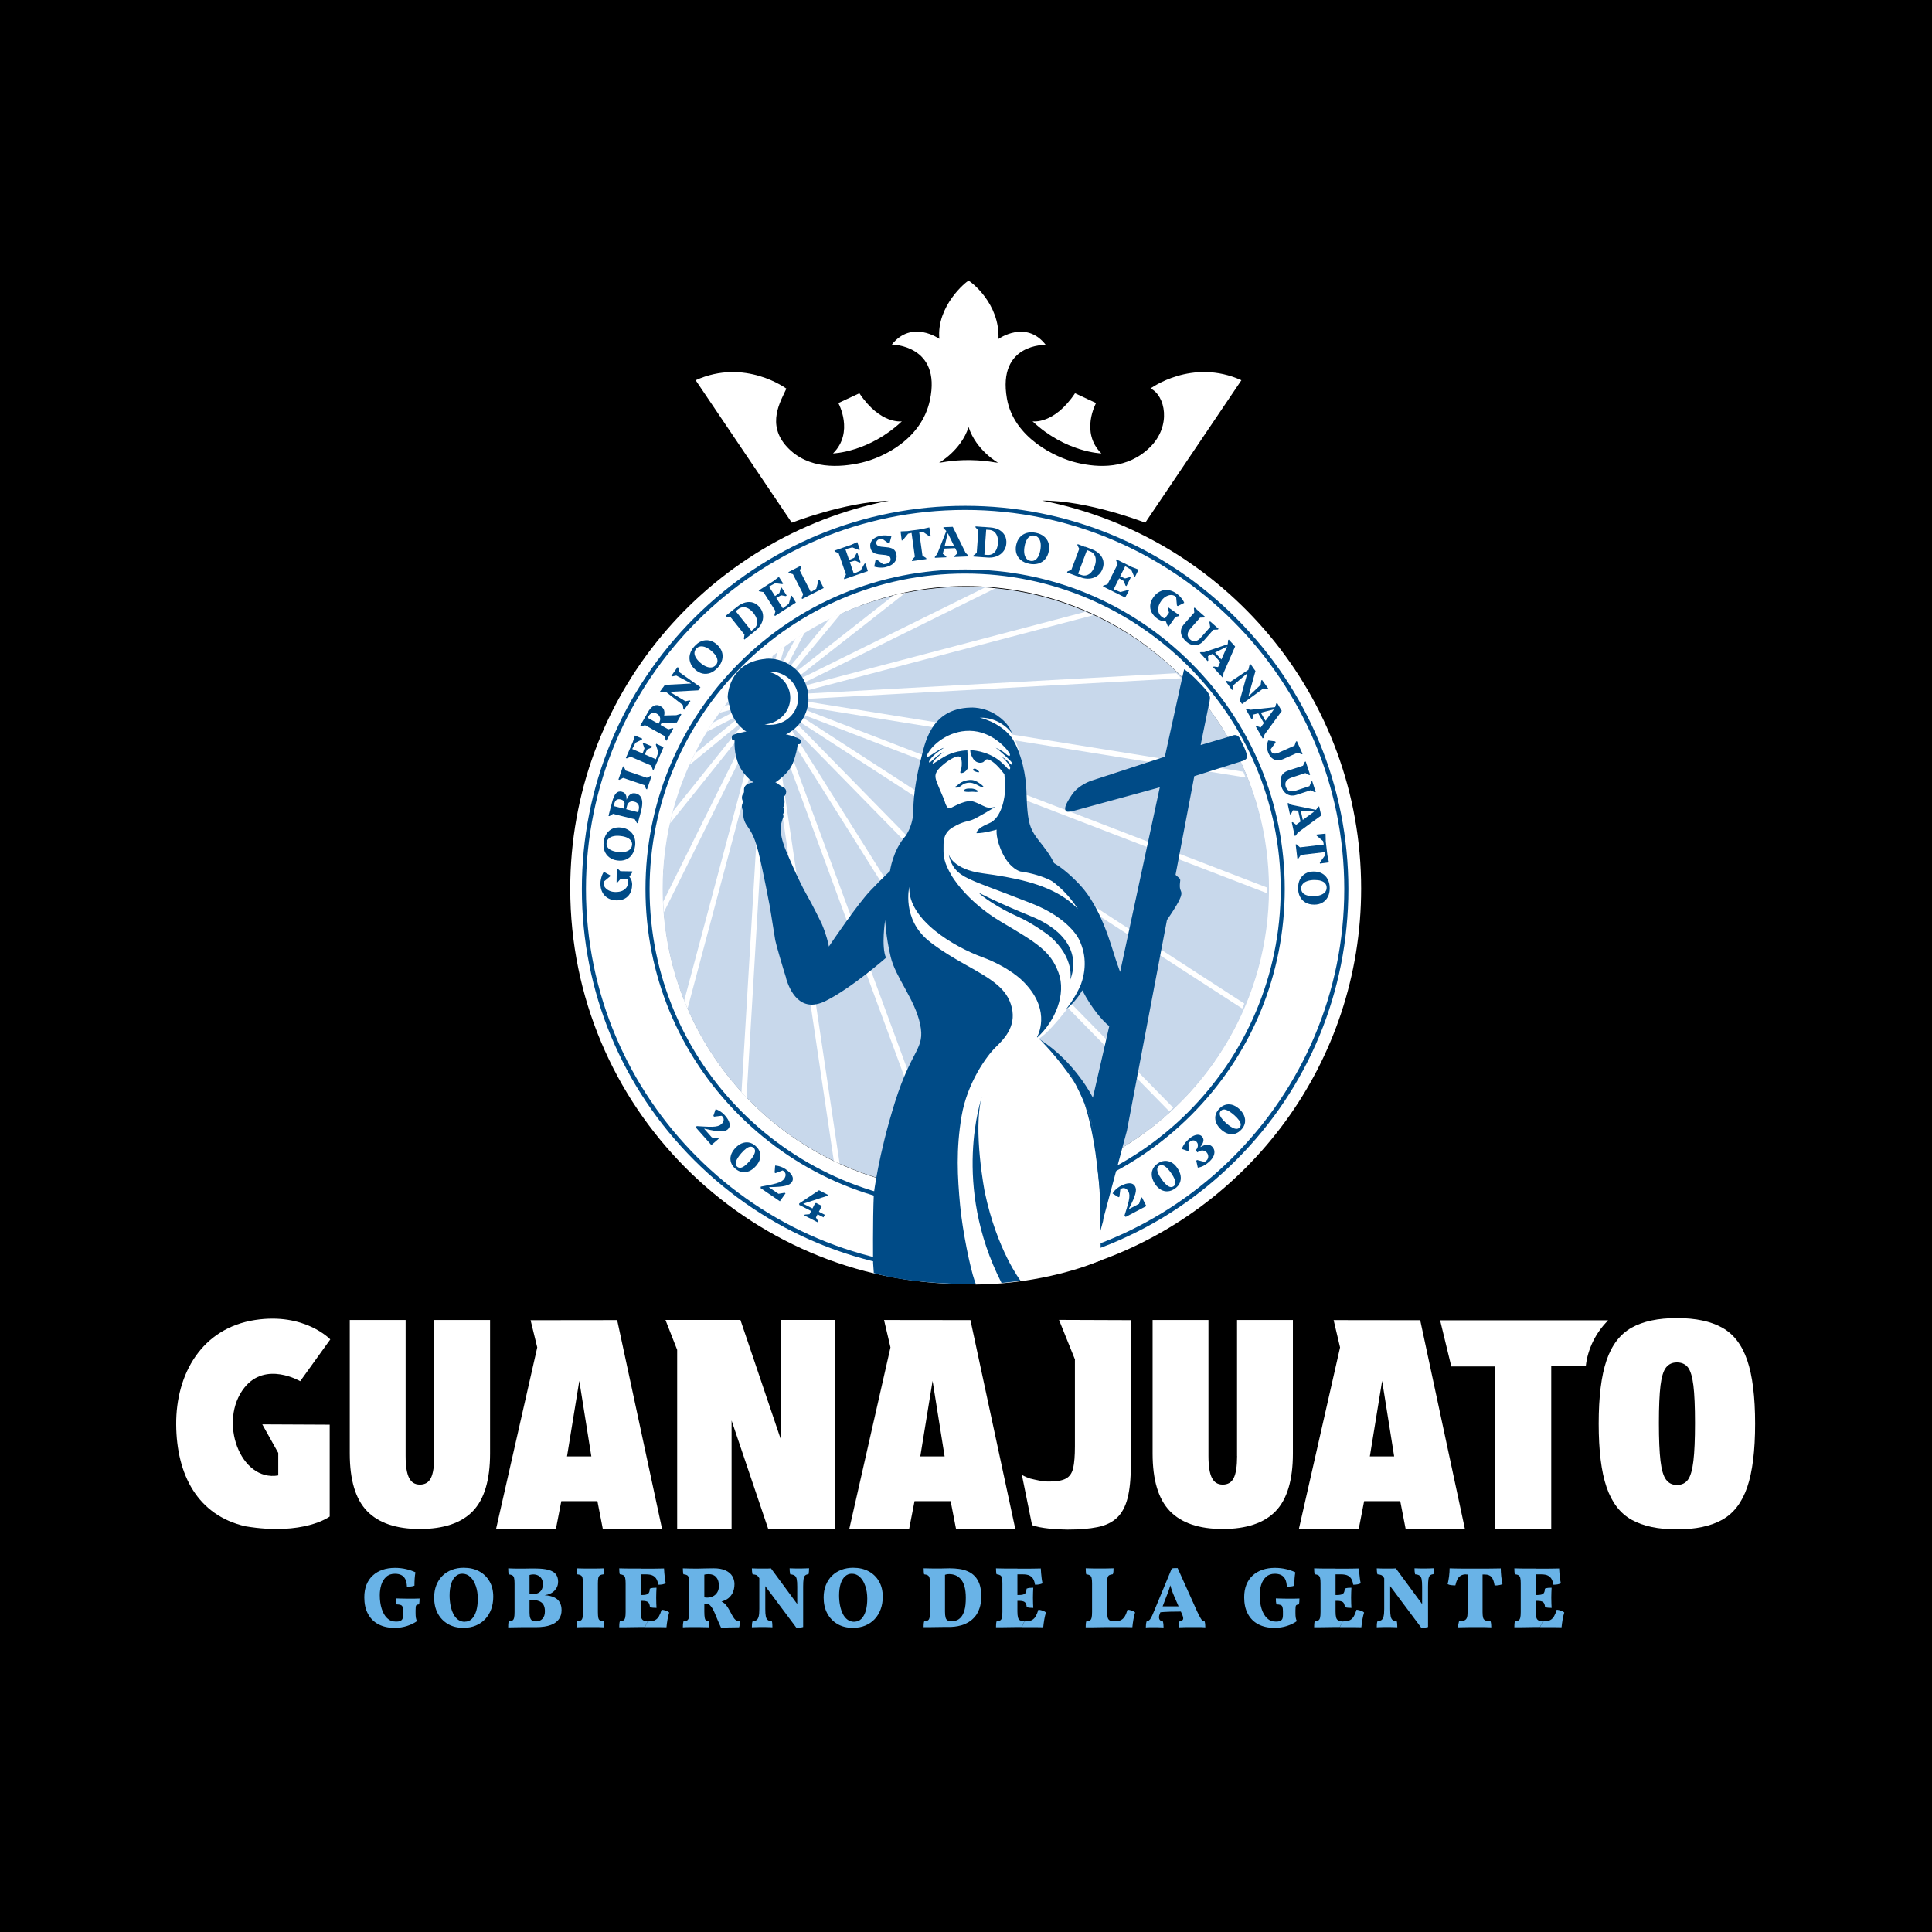 <?xml version="1.0" encoding="UTF-8"?>
<svg id="Capa_2" data-name="Capa 2" xmlns="http://www.w3.org/2000/svg" xmlns:xlink="http://www.w3.org/1999/xlink" viewBox="0 0 362.85 362.85">
  <defs>
    <style>
      .cls-1 {
        fill: #69b3e7;
      }

      .cls-2 {
        fill: #fff;
      }

      .cls-3 {
        fill: none;
      }

      .cls-4 {
        fill: #c8d8eb;
      }

      .cls-5 {
        fill: #004b87;
      }

      .cls-6 {
        clip-path: url(#clippath);
      }
    </style>
    <clipPath id="clippath">
      <ellipse class="cls-3" cx="181.22" cy="166.95" rx="56.72" ry="56.75"/>
    </clipPath>
  </defs>
  <g id="Capa_1-2" data-name="Capa 1">
    <g>
      <rect width="362.85" height="362.85"/>
      <g>
        <g>
          <path class="cls-2" d="M195.7,94.02c8.65-.06,19.39,4.15,19.39,4.15l18.06-26.76c-9.27-4.2-17.07,1.55-17.07,1.55,2.74,1.26,4.03,7-.13,11.07-4.18,4.09-9.62,3.85-13.7,2.88-4.07-.96-11.86-4.73-13.14-12.06-1.82-10.41,7.3-10.07,7.3-10.07-3.72-4.82-8.89-1.12-8.89-1.12.29-6.64-5.16-10.76-5.61-10.93h-.01s-.01,0-.01,0c-.45.17-6.04,4.76-5.47,10.91,0,0-5.14-3.67-8.92,1.07,0,0,9.35.07,7.15,10.43-1.56,7.34-8.71,10.77-12.78,11.74-4.07.96-10.1,1.34-14.05-2.93-3.95-4.27-1.19-8.61-.13-10.96,0,0-7.76-5.78-17.04-1.58l18.06,26.76s9.81-3.84,18.23-4.13c-34.11,6.72-59.84,36.78-59.84,72.86,0,40.87,33.02,74.03,73.83,74.26l2.38.02c-2.38-6.08-3.17-17.47-3.17-17.47l-2.99-.14c-29.42-2.16-52.61-26.71-52.61-56.67s25.44-56.83,56.83-56.83,56.83,25.44,56.83,56.83c0,21.33-11.76,39.92-29.14,49.64l-.92.46-3.91,1.92s1.09,14.06.84,18.37c29.39-9.89,50.57-37.67,50.57-70.4,0-36.11-25.77-66.19-59.92-72.87ZM186.65,86.81c-4.23-.71-7.8-.32-9.67.02-.21.02-.41.05-.61.08,0,0,4.11-2.29,5.54-6.7,1.43,4.41,5.54,6.7,5.54,6.7-.26-.04-.52-.07-.79-.09Z"/>
          <path class="cls-2" d="M193.92,79.13c6.22,5.85,12.93,6.03,12.93,6.03-4.02-3.98-1-9.46-1-9.46l-3.95-1.84c-3.99,5.96-7.99,5.27-7.99,5.27Z"/>
          <path class="cls-2" d="M169.38,79.13c-6.22,5.85-12.93,6.03-12.93,6.03,4.02-3.98,1-9.46,1-9.46l3.95-1.84c3.99,5.96,7.99,5.27,7.99,5.27Z"/>
          <ellipse class="cls-4" cx="181.39" cy="166.95" rx="56.94" ry="56.75"/>
          <g class="cls-6">
            <g>
              <path class="cls-2" d="M140.58,125.95c-.19.03-.39-.05-.5-.22L75,19.49c-.15-.23-.08-.54.15-.69.23-.15.54-.08.69.15l65.08,106.23c.15.23.08.54-.15.69-.06.04-.13.06-.19.07Z"/>
              <path class="cls-2" d="M141.88,125.28c-.23.04-.46-.09-.54-.32L103.46,19.93c-.1-.26.03-.55.29-.65.26-.1.55.03.65.29l37.88,105.04c.1.26-.03.55-.29.65-.03.01-.07.02-.1.03Z"/>
              <path class="cls-2" d="M143.23,124.92c-.27.04-.53-.14-.57-.42l-14.33-104.24c-.04-.27.14-.53.42-.57s.53.14.57.42l14.33,104.24c.04.27-.14.53-.42.57Z"/>
              <path class="cls-2" d="M144.57,124.85s-.07,0-.11,0c-.28-.02-.49-.25-.47-.53l7.38-105.17c.02-.28.25-.49.53-.47.28.02.49.25.47.53l-7.38,105.17c-.01.24-.19.43-.42.47Z"/>
              <path class="cls-2" d="M146.02,125.06c-.07.01-.14,0-.21-.01-.27-.07-.43-.35-.35-.61l30.82-106.75c.07-.27.35-.42.61-.35.27.07.43.35.35.61l-30.82,106.75c-.05.2-.22.33-.41.36Z"/>
              <path class="cls-2" d="M147.33,125.56c-.1.02-.21,0-.31-.05-.25-.13-.34-.43-.22-.67L205.27,14.09c.13-.25.43-.34.67-.22.25.13.34.43.22.67l-58.46,110.75c-.08.15-.22.24-.37.27Z"/>
              <path class="cls-2" d="M148.55,126.34c-.13.02-.28-.01-.39-.1-.22-.17-.25-.49-.08-.7L241.27,13.27c.17-.22.49-.25.7-.08.22.17.25.49.08.7l-93.18,112.27c-.08.1-.19.16-.31.18Z"/>
              <path class="cls-2" d="M149.56,127.33c-.17.03-.35-.04-.47-.18-.17-.21-.14-.53.07-.7L292.21,14.29c.22-.17.53-.14.7.07.17.21.14.53-.07.7l-143.05,112.16c-.07.06-.15.09-.24.11Z"/>
              <path class="cls-2" d="M150.33,128.54c-.21.03-.42-.07-.52-.27-.13-.25-.03-.55.22-.67l192.65-95.17c.25-.13.55-.03.67.22.13.25.03.55-.22.67l-192.65,95.17s-.1.04-.15.05Z"/>
              <path class="cls-2" d="M150.83,129.87c-.25.04-.49-.11-.56-.36-.07-.27.09-.54.35-.61l195.17-51.32c.27-.07.54.09.61.35.07.27-.09.54-.35.61l-195.17,51.32s-.04,0-.05.01Z"/>
              <path class="cls-2" d="M139.46,126.85c-.15.02-.32-.02-.43-.14L42.45,24.95c-.19-.2-.19-.51,0-.71.2-.19.51-.19.71,0l96.58,101.76c.19.2.19.51,0,.71-.08.08-.17.12-.27.14Z"/>
              <path class="cls-2" d="M138.59,127.94c-.12.02-.24,0-.35-.07L-4.6,30.71c-.23-.15-.3-.46-.15-.69.15-.23.46-.3.69-.15l142.84,97.16c.23.15.3.46.15.69-.08.12-.21.2-.34.22Z"/>
              <path class="cls-2" d="M137.96,129.15c-.08.01-.17,0-.26-.03L-10.61,72.18c-.26-.1-.39-.39-.29-.65.1-.26.39-.39.65-.29l148.31,56.94c.26.1.39.39.29.65-.07.17-.22.29-.39.31Z"/>
              <path class="cls-2" d="M137.6,130.49c-.05,0-.1,0-.16,0L-9.18,106.05c-.27-.04-.46-.3-.41-.57s.3-.46.58-.41l146.62,24.44c.27.04.46.3.41.57-.04.22-.21.38-.42.41Z"/>
              <path class="cls-2" d="M137.52,131.84s-.04,0-.05,0l-145.53,7c-.28.01-.51-.2-.52-.47-.01-.28.2-.51.48-.52l145.53-7c.28-.01.51.2.52.47.01.26-.17.48-.42.52Z"/>
              <path class="cls-2" d="M-3.69,170.87c-.25.04-.5-.12-.56-.37-.07-.27.09-.54.36-.61l141.4-37.69c.27-.07.54.09.61.36.07.27-.09.54-.36.61L-3.64,170.86s-.03,0-.05.01Z"/>
              <path class="cls-2" d="M-.48,206.06c-.21.03-.42-.07-.52-.27-.12-.25-.03-.55.22-.67l138.69-71.47c.25-.12.55-.03.67.22.12.25.03.55-.22.67L-.33,206.01s-.1.04-.15.05Z"/>
              <path class="cls-2" d="M5.45,246.39c-.17.03-.35-.04-.47-.18-.17-.21-.14-.53.07-.7,0,0,116.68-96.98,133.53-110.57.22-.17.53-.14.7.07s.14.53-.07.7C122.37,149.31,5.69,246.29,5.69,246.29c-.07.06-.15.09-.24.1Z"/>
              <path class="cls-2" d="M32.63,270.72c-.14.02-.28-.01-.39-.11-.21-.17-.25-.49-.07-.7l107.35-133.91c.17-.21.49-.25.7-.07.21.17.25.49.07.7l-107.35,133.91c-.08.1-.19.16-.31.18Z"/>
              <path class="cls-2" d="M75.29,270.34c-.1.02-.21,0-.31-.05-.25-.13-.34-.43-.22-.67l65.9-132.71c.13-.25.43-.34.67-.22s.34.43.22.67l-65.9,132.71c-.08.15-.22.24-.37.27Z"/>
              <path class="cls-2" d="M107.87,267.96c-.07.01-.14,0-.21-.01-.27-.07-.42-.35-.35-.61l34.64-129.83c.07-.27.35-.42.61-.35.27.07.42.35.35.61l-34.64,129.83c-.05.2-.22.33-.41.36Z"/>
              <path class="cls-2" d="M136.09,268.82s-.07,0-.11,0c-.28-.02-.49-.25-.47-.53l7.75-130.46c.02-.28.25-.49.53-.47.28.02.49.25.47.53l-7.75,130.46c-.01.24-.19.43-.42.47Z"/>
              <path class="cls-2" d="M164.51,267.82h0c-.27.04-.53-.15-.57-.42l-19.25-129.51c-.04-.27.14-.54.42-.57.27-.04.53.15.57.42l19.25,129.51c.04.27-.15.52-.42.57Z"/>
              <path class="cls-2" d="M192.97,263.79c-.23.04-.46-.09-.55-.32l-46.37-125.82c-.1-.26.03-.55.29-.65.26-.1.55.03.65.29l46.37,125.82c.1.26-.03.55-.29.64-.03.01-.07.02-.1.03Z"/>
              <path class="cls-2" d="M226.4,261.92c-.19.03-.39-.05-.5-.22l-78.43-124.64c-.15-.23-.08-.54.15-.69.23-.15.54-.08.69.15l78.43,124.64c.15.23.08.54-.15.69-.06.04-.13.06-.19.07Z"/>
              <path class="cls-2" d="M268.89,258.72c-.15.02-.32-.02-.43-.14l-119.84-122.3c-.19-.2-.19-.51,0-.71.2-.19.51-.19.71,0l119.84,122.3c.2.2.19.51,0,.71-.08.08-.17.12-.27.14Z"/>
              <path class="cls-2" d="M324.37,248.25c-.12.02-.24,0-.35-.07l-174.39-112.97c-.23-.15-.3-.46-.15-.69.15-.23.46-.3.69-.15l174.39,112.97c.23.15.3.46.15.69-.08.12-.21.2-.34.22Z"/>
              <path class="cls-2" d="M350.69,211.09c-.08.01-.17,0-.25-.03l-200.09-77.03c-.26-.1-.39-.39-.29-.64.1-.26.39-.39.65-.29l200.09,77.03c.26.1.39.39.29.64-.07.17-.22.29-.39.32Z"/>
              <path class="cls-2" d="M351.21,164.85c-.05,0-.1,0-.16,0l-200.22-32.19c-.27-.04-.46-.3-.42-.57.04-.27.3-.46.57-.42l200.22,32.19c.27.04.46.3.42.57-.03.22-.21.38-.42.42Z"/>
              <path class="cls-2" d="M347.23,120.48s-.03,0-.05,0l-196.18,10.81c-.28.02-.51-.19-.53-.47-.02-.28.19-.51.47-.53l196.18-10.81c.28-.02.51.19.53.47.02.26-.17.48-.42.52Z"/>
            </g>
          </g>
          <path class="cls-3" d="M194.84,194.85s-.09.08-.13.12c.06.02.28.1.65.33-.04-.05-.06-.07-.06-.07,6.76,4.31,10,10.96,10,10.96l3.08-13.43c-1.17-.87-3.64-3.68-5.39-7.38-1.18,2.16-3.81,6.3-8.14,9.47Z"/>
          <polygon class="cls-3" points="194.69 194.96 194.69 194.96 194.69 194.96 194.69 194.96"/>
          <path class="cls-2" d="M145.54,125.99s-.04,0-.06,0c.01,0,.02.01.04.02,0,0,.01,0,.02-.01Z"/>
          <path class="cls-2" d="M145.47,126.97s.05-.03.11-.08c-.07.02-.11.05-.11.08Z"/>
          <polygon class="cls-2" points="145.15 134.67 145.15 134.68 145.15 134.68 145.15 134.67"/>
          <path class="cls-5" d="M194.69,194.96s0,0,0,0c0,0,0,0,.02,0,.05-.04.09-.08.13-.12-.05.04-.1.08-.15.11Z"/>
          <path class="cls-5" d="M194.65,195.02s.04-.03.05-.05c-.01,0-.02,0-.02,0-.02.04-.03.05-.03.05Z"/>
          <path class="cls-5" d="M207.1,223.84c-.18-5.88-1.38-9.76-1.98-12.59-.2-.94-.48-1.86-.85-2.74-.96-2.32-3.04-6.99-5.13-9.56-1.79-2.2-3.07-3.21-3.79-3.65.69.78,7.05,8.3,8.54,20.54,0,0,1.57,15.97,1.14,21.44l2.15-8c0-1.52-.01-3.32-.07-5.43Z"/>
          <path class="cls-5" d="M145.54,125.99s-.01,0-.02.01c-.01,0-.02-.01-.04-.02.02,0,.04,0,.06,0Z"/>
          <path class="cls-5" d="M145.58,126.89c-.06.05-.1.08-.11.08,0-.03.04-.05.11-.08Z"/>
          <polygon class="cls-5" points="145.15 134.67 145.15 134.68 145.15 134.68 145.15 134.67"/>
          <g>
            <path class="cls-5" d="M232.16,116.08c-13.59-13.59-31.67-21.08-50.9-21.08s-37.3,7.49-50.9,21.08c-13.59,13.6-21.08,31.67-21.08,50.9s7.49,37.3,21.08,50.9c13.59,13.59,31.67,21.08,50.9,21.08s37.3-7.49,50.9-21.08c13.6-13.59,21.08-31.67,21.08-50.9s-7.49-37.3-21.08-50.9ZM181.26,238.19c-39.27,0-71.21-31.95-71.21-71.21s31.95-71.21,71.21-71.21,71.21,31.95,71.21,71.21-31.95,71.21-71.21,71.21Z"/>
            <path class="cls-5" d="M223.71,124.53c-11.34-11.34-26.41-17.58-42.45-17.58s-31.11,6.24-42.45,17.58c-11.34,11.34-17.58,26.41-17.58,42.45s6.24,31.11,17.58,42.45c11.34,11.34,26.41,17.58,42.45,17.58s31.11-6.24,42.45-17.58c11.34-11.34,17.58-26.41,17.58-42.45s-6.24-31.11-17.58-42.45ZM181.26,226.24c-32.68,0-59.26-26.59-59.26-59.26s26.59-59.26,59.26-59.26,59.27,26.59,59.27,59.26-26.59,59.26-59.27,59.26Z"/>
          </g>
          <g>
            <path class="cls-5" d="M118.71,166.21c0,.6-.13,1.12-.37,1.56-.24.44-.57.77-1,1-.43.23-.94.34-1.53.33-.47,0-.89-.09-1.26-.24-.37-.15-.7-.37-.97-.65-.27-.28-.47-.61-.61-1-.14-.39-.2-.82-.2-1.29,0-.26.03-.53.09-.79.05-.27.13-.52.22-.76.09-.24.2-.45.33-.63l1.18.65v.2s-1.48,1.23-1.48,1.23l.02-1.04h.78c-.18.11-.32.25-.41.43-.1.18-.15.39-.15.62,0,.31.09.6.29.85.2.25.46.45.8.61s.72.23,1.15.24c.47,0,.88-.06,1.24-.21.35-.15.63-.37.83-.65.2-.28.3-.62.31-1.01,0-.29-.06-.53-.19-.73-.13-.2-.34-.36-.61-.49l.16-.31c.44.13.79.38,1.04.75.25.37.37.82.36,1.35ZM118.75,163.83l-.81,1.25-1.39-.02-.57.66h-.18s.04-2.55.04-2.55h.18s.49.45.49.45l2.24.04v.19Z"/>
            <path class="cls-5" d="M119.26,158.96c-.08.61-.27,1.13-.57,1.56-.3.42-.68.73-1.15.92-.47.19-1,.25-1.59.17-.61-.08-1.12-.28-1.53-.6-.41-.32-.71-.72-.89-1.22-.18-.5-.23-1.07-.14-1.71.08-.62.27-1.14.57-1.56.3-.42.68-.73,1.15-.92.47-.19,1-.25,1.6-.17.6.08,1.11.28,1.53.6.41.32.71.72.89,1.22.18.5.23,1.07.14,1.71ZM118.7,158.77c.04-.3-.01-.58-.16-.82-.15-.24-.38-.44-.7-.6-.32-.16-.72-.27-1.19-.33-.52-.07-.97-.07-1.36.01s-.7.22-.94.43c-.24.21-.38.47-.42.8-.04.31,0,.58.15.82.15.24.38.44.7.59.32.16.72.27,1.19.33.51.07.96.07,1.36-.01.39-.08.71-.22.94-.43.24-.21.38-.47.42-.79Z"/>
            <path class="cls-5" d="M119.8,154.62l-.18-.04-.39-.7-4.09-1.03-.68.43-.18-.04.5-1.97,5.51,1.39-.5,1.97ZM117.18,152.45l-.08-.02.19-1.3c.04-.25,0-.46-.12-.63-.12-.17-.32-.29-.58-.35-.64-.16-1.04.09-1.21.76l-.28,1.12-.46-.12.32-1.27c.2-.78.44-1.32.73-1.64.29-.31.65-.42,1.08-.31.44.11.72.37.84.79.12.41.08,1.01-.12,1.79l-.3,1.18ZM120.12,153.36l-.46-.12.28-1.11c.11-.42.09-.76-.05-1.03-.14-.26-.39-.44-.77-.54-.35-.09-.64-.06-.88.08-.24.14-.4.38-.48.73l-.28,1.13-.4-.1.4-1.58c.18-.71.43-1.22.76-1.52.33-.3.72-.4,1.18-.28.37.09.66.28.86.55.2.27.31.63.34,1.07.02.44-.04.98-.2,1.59l-.29,1.13ZM117.69,150.49l-.29-.07.08-.3.29.07-.08.3Z"/>
            <path class="cls-5" d="M121.52,148.25l-.17-.06-.33-.73-3.99-1.36-.71.37-.17-.06.85-2.48.17.06.33.73,3.99,1.36.71-.37.17.06-.85,2.48Z"/>
            <path class="cls-5" d="M122.76,144.62l-.17-.07-.27-.76-3.87-1.67-.74.32-.17-.07.81-1.87,5.21,2.25-.81,1.87ZM119.84,138.57l-1.29,2.46-.36-.15,1.1-2.55.54.24ZM120.54,138.9l-1.37.69-.35-.15.38-1.16.06-.14,1.36.58-.08.19ZM121.83,140.19l-.94,1.87-.34-.15.71-1.97.57.25ZM122.38,140.39l-.98.43-.32-.14-.35-1.01.08-.19,1.65.71-.08.19ZM123.41,143.14l-.36-.15.91-2.63.54.24-1.1,2.55ZM124.06,141.63l-.35-.15-.54-1.61.08-.19,1.37.65-.56,1.3Z"/>
            <path class="cls-5" d="M125.19,139.12l-.16-.09-.2-.78-3.68-2.06-.77.24-.16-.09.99-1.77,4.32,2.41.77-.24.16.09-1.28,2.29ZM123.61,136.95l-.39-.22.61-1.09c.17-.31.21-.61.12-.9-.09-.3-.29-.53-.59-.7-.3-.17-.59-.21-.87-.12-.28.09-.51.28-.68.6l-.54.96-.42-.23.79-1.42c.36-.65.75-1.07,1.15-1.27.41-.2.83-.18,1.27.07.45.25.69.62.73,1.11.04.49-.12,1.06-.48,1.71l-.02.04.1.06-.79,1.41ZM127.11,135.69l-3,.09.16-1.39,3.49-.09-1.28.19,1.33-.42.16.09-.86,1.54Z"/>
            <path class="cls-5" d="M128.5,133.31l-.15-.1-.11-.8-3.16-2.46-1.01.09-.15-.11.55-.77,4.26,2.54.79-.16.15.11-1.17,1.65ZM131.11,129.65l-5.79.31-.93-.66.48-.67,5.52-.29.13.4-3.5-1.86-.79.16-.15-.1,1.17-1.65.15.1.11.8,4.04,2.87-.43.61Z"/>
            <path class="cls-5" d="M134.78,125.41c-.42.46-.87.78-1.35.97-.49.18-.98.22-1.47.12-.5-.11-.97-.36-1.41-.76-.46-.41-.77-.86-.93-1.36-.16-.49-.18-1-.04-1.51.13-.52.41-1.01.84-1.49.42-.47.87-.79,1.35-.97.48-.18.97-.22,1.47-.12.49.1.96.36,1.41.76.45.41.76.86.93,1.35.16.49.18,1,.05,1.52-.13.52-.41,1.01-.84,1.49ZM134.42,124.94c.21-.23.32-.48.33-.77.01-.28-.07-.58-.24-.89-.18-.31-.44-.62-.8-.94-.39-.35-.76-.6-1.13-.76s-.7-.21-1.01-.18c-.31.04-.58.18-.8.42-.21.23-.32.49-.34.77s.07.57.24.88c.18.31.44.63.8.95.38.34.76.6,1.13.75.37.16.71.22,1.02.18.31-.04.58-.18.79-.42Z"/>
            <path class="cls-5" d="M139.82,120.12l-.11-.14.11-.8-2.63-3.3-.8-.07-.11-.14,1.59-1.27,3.54,4.44-1.59,1.27ZM140.98,119.2l-.3-.37.89-.71c.29-.23.48-.51.58-.83.09-.32.09-.66-.02-1.02-.11-.37-.31-.73-.6-1.11-.31-.39-.63-.67-.96-.86-.33-.19-.67-.27-1-.26-.33.02-.64.14-.93.37l-.91.72-.3-.37,1.03-.82c.51-.41,1.03-.67,1.55-.8.52-.12,1.01-.11,1.47.05.46.16.87.46,1.22.9.27.33.45.69.54,1.07.09.38.1.77.03,1.15-.07.39-.23.77-.46,1.13-.23.37-.54.71-.93,1.01l-.91.73Z"/>
            <path class="cls-5" d="M145.54,115.68l-.1-.15.2-.78-2.26-3.55-.79-.15-.1-.15,1.71-1.09,3.05,4.79-1.71,1.09ZM146.52,109.03l-2.45,1.32-.21-.33,2.34-1.49.32.5ZM146.91,109.7l-1.52-.2-.2-.32.97-.75.13-.08.8,1.24-.17.11ZM147.25,111.49l-1.83,1.02-.2-.31,1.69-1.23.34.53ZM147.59,111.96l-1.05-.19-.19-.29.27-1.03.17-.11.96,1.51-.17.11ZM146.91,114.81l-.21-.33,2.23-1.66.32.5-2.34,1.49ZM148.29,113.93l-.2-.32.45-1.63.17-.11.77,1.3-1.19.76Z"/>
            <path class="cls-5" d="M150.65,112.5l-.08-.16.27-.76-1.92-3.75-.77-.23-.08-.16,2.35-1.2.08.16-.28.76,2.25,4.41-1.81.92ZM152.1,111.76l-.18-.34,2.33-1.42.27.53-2.43,1.24ZM153.42,111.09l-.17-.34.48-1.79.18-.09.79,1.57-1.28.65Z"/>
            <path class="cls-5" d="M158.57,108.78l-.06-.17.37-.71-1.37-3.99-.73-.33-.06-.17,1.92-.66,1.85,5.37-1.92.66ZM161.07,102.54l-2.69.71-.13-.37,2.62-.9.19.56ZM161.21,105.11l-2.02.56-.12-.35,1.93-.8.2.59ZM161.3,103.28l-1.43-.55-.12-.36,1.11-.5.15-.05.49,1.4-.19.07ZM160.1,108.26l-.13-.37,2.56-1.1.19.56-2.62.9ZM161.43,105.65l-.97-.43-.11-.33.5-.94.19-.07.58,1.7-.19.07ZM161.65,107.72l-.12-.36.82-1.48.19-.07.45,1.45-1.34.46Z"/>
            <path class="cls-5" d="M166.47,106.49c-.26.06-.51.1-.77.11-.26.01-.51,0-.77-.03-.26-.03-.5-.09-.74-.16l.26-1.29.2-.05,1.53,1.13-.98.24-.19-.78c.13.14.32.24.58.28.26.04.55.02.84-.05.32-.08.55-.21.69-.39.14-.18.18-.41.11-.67-.05-.22-.2-.37-.45-.47-.25-.09-.64-.16-1.18-.19-.45-.03-.82-.09-1.11-.18s-.51-.22-.67-.4c-.16-.18-.27-.41-.34-.69-.13-.53-.03-.99.28-1.4.31-.4.81-.69,1.47-.85.22-.05.46-.09.71-.1.25-.01.5,0,.75.03.25.03.49.09.72.16l-.34,1.25-.2.05-1.49-1.08,1.03-.25.18.79c-.14-.15-.32-.26-.55-.31-.23-.05-.47-.05-.72.01-.27.06-.47.18-.61.35-.14.17-.18.35-.13.55.05.21.2.37.45.46.25.1.64.16,1.18.19.45.03.82.08,1.11.18.29.09.51.22.67.4.16.17.27.4.34.69.09.38.08.74-.04,1.07-.12.33-.34.61-.65.85-.31.24-.71.42-1.18.53Z"/>
            <path class="cls-5" d="M169.35,101.49l-.21-1.67.18-.03,1.21-.05.12.37-1.11,1.36-.2.03ZM171.3,105.36l-.03-.18.55-.63-.66-4.74.62.14-2.36.54-.08-.59,5.03-.7.08.59-2.42.13.56-.3.66,4.74.7.46.03.18-2.69.38ZM174.59,100.75l-1.44-1v-.38s1.2-.28,1.2-.28l.19-.03.26,1.67-.2.03Z"/>
            <path class="cls-5" d="M175.58,104.76v-.18s.59-.72.59-.72l-.39.79,2.24-5.67.92-.04,2.7,5.47-.46-.76.66.67v.18s-2.59.11-2.59.11v-.18s.78-.71.78-.71l.11.75-2.34-4.75h.29s-1.16,4.88-1.16,4.88l-.06-.74.85.63v.18s-2.13.09-2.13.09ZM176.92,103.05l-.02-.48,3.13-.13.02.48-3.13.13ZM177.87,99.87l-.68-.68v-.18s1.03-.04,1.03-.04l-.35.9Z"/>
            <path class="cls-5" d="M182.8,104.52v-.18s.64-.51.64-.51l.31-4.2-.54-.59v-.18s2.04.15,2.04.15l-.41,5.66-2.03-.15ZM184.27,104.62l.03-.48,1.14.08c.37.03.7-.04.99-.21.28-.17.51-.42.68-.76.17-.34.27-.75.31-1.22.04-.49,0-.92-.12-1.28-.12-.36-.31-.65-.56-.87-.25-.21-.56-.33-.93-.36l-1.16-.08.03-.48,1.31.1c.65.05,1.21.2,1.67.46.46.26.81.61,1.05,1.04.23.43.33.93.29,1.49-.03.43-.14.81-.33,1.16-.19.34-.44.63-.76.87-.32.24-.69.41-1.11.52-.42.11-.88.15-1.37.11l-1.17-.09Z"/>
            <path class="cls-5" d="M193.28,105.87c-.61-.12-1.12-.34-1.52-.67-.41-.32-.69-.72-.85-1.2-.16-.48-.19-1.01-.07-1.6.12-.6.35-1.1.69-1.49.34-.39.77-.66,1.28-.81.51-.15,1.08-.16,1.71-.04.61.12,1.12.34,1.53.67.4.32.69.72.85,1.2.16.48.19,1.01.07,1.6-.12.6-.35,1.09-.69,1.49-.34.39-.77.67-1.28.82-.51.15-1.08.16-1.71.04ZM193.5,105.33c.3.06.58.02.83-.11.25-.13.46-.35.64-.66.18-.31.31-.7.4-1.17.1-.51.12-.96.07-1.36-.05-.39-.18-.71-.37-.96-.19-.25-.45-.4-.77-.47-.31-.06-.58-.03-.83.11-.25.13-.46.35-.63.66-.18.31-.31.7-.4,1.17-.1.51-.12.96-.07,1.35.05.4.18.72.37.97.19.25.45.4.77.47Z"/>
            <path class="cls-5" d="M200.41,107.5l.06-.17.74-.31,1.48-3.94-.35-.72.06-.17,1.9.72-2,5.32-1.9-.72ZM201.8,108.02l.17-.45,1.07.4c.35.13.68.16,1.01.07.32-.08.61-.26.87-.54.26-.28.47-.64.64-1.09.17-.46.25-.88.24-1.27-.01-.38-.11-.71-.29-.99s-.45-.48-.79-.61l-1.09-.41.17-.45,1.23.46c.61.23,1.1.54,1.47.92.37.38.61.81.71,1.29.1.48.05.98-.15,1.51-.15.4-.37.74-.65,1.01-.28.28-.6.48-.98.62-.37.14-.77.2-1.21.19-.44-.01-.88-.1-1.35-.28l-1.09-.41Z"/>
            <path class="cls-5" d="M207.15,110.13l.08-.16.77-.23,1.89-3.77-.28-.75.08-.16,1.82.91-2.54,5.08-1.82-.91ZM208.6,110.86l.17-.35,2.57,1.06-.27.53-2.48-1.24ZM211.62,109.45l-1.81-1.05.17-.33,1.93.82-.28.56ZM210.06,111.59l.17-.34,1.63-.45.18.09-.72,1.33-1.27-.63ZM213.36,107.55l-2.39-1.43.17-.35,2.48,1.24-.27.53ZM211.39,109.99l-.38-1,.15-.31,1.02-.3.18.09-.8,1.6-.18-.09ZM212.99,108.23l-.61-1.41.17-.34,1.14.44.14.07-.66,1.33-.18-.09Z"/>
            <path class="cls-5" d="M217.37,116.2c-.49-.35-.85-.74-1.08-1.19-.23-.44-.31-.91-.26-1.39.05-.49.25-.97.59-1.45.27-.38.57-.68.91-.9.34-.22.7-.37,1.08-.43.38-.07.77-.05,1.17.06.4.1.79.29,1.17.56.22.15.42.33.61.52.19.19.36.4.51.61.15.21.26.42.34.63l-1.21.61-.16-.11-.18-1.91.85.6-.44.64c.01-.21-.03-.4-.12-.58-.09-.18-.23-.34-.43-.48-.26-.18-.54-.26-.86-.24-.32.02-.64.13-.95.32-.32.19-.6.47-.84.82-.27.39-.45.77-.52,1.14-.08.38-.05.73.07,1.05.12.33.34.6.66.83.24.17.47.25.71.26.24,0,.49-.07.75-.23l.17.31c-.36.29-.76.44-1.2.43s-.89-.16-1.32-.46ZM219.32,117.58l-.57-1.37.8-1.14-.22-.84.1-.15,2.08,1.47-.1.15-.65.16-1.29,1.83-.15-.11Z"/>
            <path class="cls-5" d="M227.28,117.75l-.14-.92.12-.14,1.6,1.41-.12.14-.86.04-1.85,2.1c-.3.34-.63.57-.99.69-.36.12-.73.14-1.12.05-.38-.09-.75-.29-1.09-.59-.61-.54-.96-1.1-1.03-1.67s.12-1.12.58-1.65l1.92-2.17-.07-.8.12-.14,1.96,1.73-.12.14-.8.03-1.75,1.98c-.37.42-.57.8-.59,1.15-.02.35.13.66.45.95.32.29.66.4,1,.34.34-.06.7-.3,1.07-.72l1.72-1.94Z"/>
            <path class="cls-5" d="M225.35,122.6l.13-.12h.94s-.85.2-.85.2l5.78-1.95.62.68-2.44,5.59.28-.84-.09.94-.13.12-1.76-1.92.13-.12,1.05.14-.5.56,2.12-4.85.19.21-4.49,2.27.53-.52.07,1.06-.13.12-1.45-1.58ZM227.52,122.53l.35-.32,2.12,2.31-.35.32-2.12-2.31ZM230.57,121.2l.08-.96.13-.12.7.76-.92.32Z"/>
            <path class="cls-5" d="M230.19,127.97l.15-.11.79.15,3.33-2.22.23-.98.15-.11.56.76-3.76,3.23-.1.8-.15.11-1.19-1.64ZM232.83,131.61l1.55-5.59.92-.67.49.67-1.48,5.32h-.42s2.88-2.73,2.88-2.73l.1-.8.15-.11,1.19,1.64-.15.11-.79-.15-4,2.92-.44-.61Z"/>
            <path class="cls-5" d="M234.01,133.25l.16-.09.92.19-.88.02,6.06-.64.46.8-3.6,4.92.46-.76-.29.9-.16.09-1.3-2.25.16-.09.99.37-.61.44,3.13-4.27.14.25-4.88,1.23.63-.39-.17,1.05-.16.09-1.07-1.86ZM236.14,133.66l.41-.24,1.56,2.72-.41.24-1.56-2.72ZM239.41,133.03l.29-.92.16-.09.52.9-.96.11Z"/>
            <path class="cls-5" d="M238.19,141.36c-.1-.22-.16-.47-.2-.74-.03-.27-.03-.54,0-.81.04-.27.1-.52.19-.74l1.32.17.08.19-1.09,1.51-.38-.84,1.17-.52c-.3.28-.49.54-.58.78-.08.24-.07.49.05.76.1.23.27.36.52.4.25.04.54-.01.88-.16l2.98-1.33.27-.76.17-.07,1.07,2.39-.17.07-.74-.31-2.76,1.23c-.6.27-1.14.29-1.63.08-.49-.21-.88-.64-1.17-1.3Z"/>
            <path class="cls-5" d="M245.93,147.65l.35-.87.17-.06.66,2.03-.17.06-.76-.4-2.66.87c-.43.14-.83.17-1.2.1-.37-.08-.7-.25-.99-.52-.28-.27-.5-.62-.64-1.06-.25-.78-.27-1.43-.05-1.96.22-.53.67-.91,1.33-1.13l2.75-.9.34-.73.17-.06.82,2.49-.17.06-.71-.38-2.51.82c-.53.17-.89.41-1.09.7-.19.29-.22.64-.09,1.05.14.41.37.68.69.79.33.12.76.09,1.29-.09l2.46-.81Z"/>
            <path class="cls-5" d="M241.82,150.87l.18-.04.82.46-.85-.25,5.97,1.22.2.9-4.92,3.6.67-.58-.55.77-.18.04-.55-2.54.18-.04.83.65-.72.23,4.27-3.12.06.28-5.02-.3.72-.18-.48.95-.18.04-.46-2.09ZM243.73,151.9l.47-.1.67,3.06-.47.1-.67-3.06ZM247.03,152.29l.55-.79.18-.04.22,1.01-.95-.19Z"/>
            <path class="cls-5" d="M243.34,158.6l.18-.02.62.56,4.75-.56-.15.61-.49-2.37.59-.07.6,5.04-.59.07-.08-2.42.29.57-4.75.56-.47.69-.18.02-.32-2.7ZM247.26,156.74l1.68-.17.02.18.03,1.22-.37.11-1.34-1.13-.02-.2ZM247.88,161.99l1.03-1.42.38.02.26,1.19.02.19-1.67.22-.02-.2Z"/>
            <path class="cls-5" d="M243.8,166.77c0-.62.11-1.16.35-1.62s.57-.82,1.01-1.08c.44-.26.95-.39,1.55-.39.61,0,1.15.12,1.6.37s.8.62,1.05,1.09c.25.47.38,1.03.38,1.67,0,.63-.11,1.17-.35,1.63-.24.46-.57.82-1,1.07-.43.26-.95.39-1.56.39-.61,0-1.14-.12-1.6-.37s-.81-.62-1.06-1.09c-.25-.47-.38-1.03-.38-1.67ZM244.38,166.87c0,.31.09.57.27.79.18.22.44.38.78.49s.75.16,1.22.16c.52,0,.97-.07,1.34-.2.37-.13.66-.32.87-.55.2-.24.3-.52.3-.85,0-.31-.09-.58-.27-.79-.18-.22-.44-.38-.78-.49-.34-.11-.75-.16-1.23-.16-.52,0-.96.07-1.34.2-.38.13-.67.32-.87.56-.2.24-.3.52-.3.85Z"/>
          </g>
          <g>
            <path class="cls-5" d="M130.73,211.78l.1-.29,1.29.08c.66.04,1.21.06,1.65.05.43-.01.78-.06,1.05-.14.27-.08.48-.19.65-.34.26-.23.4-.47.44-.74.04-.27-.04-.51-.24-.73-.14-.15-.3-.26-.5-.32-.2-.06-.39-.07-.59-.03l.59-.47.59.67-1.65.2-.13-.15.42-1.26c.23.07.44.17.64.28s.4.24.58.39c.19.15.36.31.51.48.5.57.8,1.08.89,1.54.09.46-.03.83-.36,1.12-.15.13-.33.22-.55.28-.22.06-.49.09-.82.08-.33,0-.72-.05-1.19-.13-.47-.08-1.03-.2-1.68-.35l-.56-.07.23-.12,1.6,1.81,1.17.09.13.15-1.39,1.19-2.89-3.27Z"/>
            <path class="cls-5" d="M138.11,219.5c-.4-.35-.67-.74-.81-1.16-.14-.42-.16-.86-.04-1.3.11-.45.36-.88.73-1.31.4-.46.83-.79,1.28-.98.45-.19.9-.25,1.34-.18.45.07.87.28,1.27.63.4.35.67.73.81,1.15.14.42.16.86.04,1.3-.11.45-.36.88-.73,1.31-.4.46-.82.78-1.27.98-.45.2-.9.26-1.35.18-.45-.07-.87-.28-1.27-.63ZM138.44,219.11c.18.16.38.22.61.21.23-.02.48-.13.76-.33s.59-.49.93-.88c.53-.61.87-1.12,1-1.55.14-.42.07-.75-.2-.99-.18-.16-.39-.23-.61-.21-.23.02-.48.13-.76.33-.28.2-.59.49-.93.88-.53.61-.86,1.12-1,1.55-.13.43-.07.76.2.99Z"/>
            <path class="cls-5" d="M142.85,223.17l.03-.31,1.27-.24c.66-.12,1.19-.24,1.61-.36.42-.12.74-.25.98-.39.24-.14.42-.3.55-.49.19-.28.28-.56.25-.82-.03-.27-.17-.48-.41-.65-.17-.12-.36-.18-.56-.19-.21-.01-.4.03-.58.12l.46-.6.74.5-1.55.59-.16-.11.1-1.32c.24.01.47.05.69.11.22.06.44.14.66.23.22.1.42.21.61.34.63.43,1.04.85,1.24,1.27.2.42.18.81-.07,1.17-.11.16-.26.3-.46.41s-.45.2-.77.28c-.32.07-.71.13-1.19.17s-1.04.06-1.71.07l-.56.07.2-.17,1.99,1.36,1.15-.2.17.11-1.06,1.49-3.6-2.46Z"/>
            <path class="cls-5" d="M150.1,226.29v-.27s3.72-2.48,3.72-2.48l1.67.86-.09.18-4.94,1.62-.09.14-.27-.05ZM150.1,226.29l.52-.34,4.29,2.2-.25.48-4.56-2.34ZM151.07,228.27l.08-.16.89-.07,1.04-2.04.2-.07,1.08.55-1.12,2.18.47.77-.08.16-2.57-1.32Z"/>
          </g>
          <g>
            <path class="cls-5" d="M211.43,228.54l-.26-.17.38-1.23c.2-.64.35-1.16.44-1.59.09-.42.13-.77.12-1.05-.01-.28-.07-.51-.17-.71-.16-.3-.36-.5-.61-.6-.25-.1-.5-.08-.77.06-.18.1-.33.23-.43.41-.11.18-.16.36-.17.56l-.31-.68.79-.42-.2,1.64-.17.09-1.12-.71c.12-.2.27-.39.42-.56.16-.17.33-.33.52-.47.19-.15.38-.27.59-.38.67-.35,1.24-.52,1.71-.5s.8.22,1,.61c.09.17.14.37.15.6,0,.23-.03.5-.12.81s-.22.69-.41,1.13c-.19.44-.44.95-.74,1.54l-.21.53-.06-.25,2.13-1.12.36-1.11.18-.09.82,1.63-3.86,2.03Z"/>
            <path class="cls-5" d="M220.67,223.23c-.44.3-.88.47-1.32.51s-.87-.06-1.28-.28c-.41-.22-.77-.56-1.09-1.02-.35-.5-.56-1-.64-1.48-.08-.48-.03-.93.15-1.35.18-.42.49-.78.92-1.08.43-.3.87-.47,1.31-.5.44-.03.87.06,1.28.28.41.22.77.56,1.09,1.02.35.5.56.99.64,1.47.08.48.03.93-.15,1.35-.18.42-.48.78-.92,1.08ZM220.39,222.81c.19-.13.31-.31.35-.54.04-.22,0-.5-.14-.82-.13-.32-.34-.69-.63-1.11-.46-.66-.88-1.11-1.26-1.35-.38-.23-.71-.25-1.01-.05-.2.14-.32.32-.35.54-.03.22.01.5.14.82.12.32.33.69.63,1.11.46.66.88,1.11,1.26,1.35.38.23.72.25,1.01.05Z"/>
            <path class="cls-5" d="M224.69,216.2l-.15-.17c.17-.15.29-.32.36-.5.07-.19.09-.37.07-.56-.02-.19-.1-.35-.22-.5-.17-.19-.38-.29-.62-.29-.25,0-.48.09-.69.28-.17.15-.29.31-.39.5-.09.19-.14.39-.16.6l-.41-.51.67-.72.21,1.75-.15.13-1.25-.43c.11-.33.28-.65.5-.96.22-.31.48-.6.8-.88.33-.3.66-.51.97-.65.32-.14.61-.19.87-.17.26.03.49.14.66.34.29.33.34.72.16,1.18-.18.46-.6.98-1.24,1.55ZM227.02,218.26c-.33.29-.66.52-.99.69s-.69.29-1.07.35l-.29-1.31.15-.13,1.74.44-.75.57-.49-.5c.22.05.43.04.63-.02.2-.06.4-.17.59-.34.16-.14.27-.3.33-.48.06-.18.07-.36.03-.56-.04-.19-.13-.36-.27-.52-.15-.17-.32-.28-.52-.33-.2-.06-.41-.06-.62,0s-.41.15-.59.31l-.29-.33c.69-.61,1.3-.97,1.82-1.09.52-.11.94.02,1.28.4.23.26.35.54.37.86.02.32-.05.65-.23.99-.18.34-.45.67-.82,1ZM225.29,215.75l-.15-.17.28-.25.15.17-.28.25Z"/>
            <path class="cls-5" d="M233.19,212.09c-.35.4-.74.67-1.16.81-.42.14-.86.15-1.3.04-.45-.12-.88-.36-1.31-.73-.46-.41-.78-.83-.98-1.28-.19-.45-.25-.9-.18-1.34.07-.45.29-.87.64-1.27.35-.39.73-.66,1.16-.8.42-.14.86-.15,1.3-.04.45.12.88.36,1.31.73.46.4.78.83.97,1.28.19.45.25.9.18,1.35-.07.45-.29.87-.63,1.26ZM232.81,211.75c.16-.18.23-.38.21-.61-.02-.23-.13-.48-.33-.76-.2-.28-.49-.59-.87-.93-.61-.53-1.12-.87-1.54-1.01-.42-.14-.75-.07-.99.19-.16.18-.23.38-.21.61.02.23.13.48.33.76s.49.59.87.93c.61.53,1.12.87,1.55,1.01.43.14.76.07.99-.19Z"/>
          </g>
          <g>
            <path class="cls-2" d="M143.16,124.32s3.84-.2,6.21,2.23c2.37,2.43,2.25,6.12,1,8.11-1.25,2-3.76,3.41-3.76,3.41l2.74.9s-.08,5.41-4.31,7.95c0,0,.2.71.59.9s1.37.31,1.33.86c-.04.55-.27.86-.24,1.21s.35.74.04,1.29.24,1.02,0,1.57-.78,1.57-.63,3.37c.16,1.8.04,2,2.51,7.68,2.47,5.68,3.53,6.5,4.62,9.4,1.1,2.9,1.92,5.84,1.92,5.84,0,0,.2.71,2.59-2.74,2.39-3.45,4.9-7.29,7.72-9.72,2.82-2.43,2.86-2.94,2.86-2.94,0,0-.31-1.76,1.65-4.9,1.96-3.13,2.55-3.68,2.59-6.5s-.08-3.29.47-6.27c.55-2.98.98-7.21,3.84-10.15,2.86-2.94,6.58-2.35,9.17-1.53,2.59.82,4.62,3.49,5.52,7.68.9,4.19.16,9.05,1.18,13.09,1.02,4.04,2.39,3.88,3.6,5.99s1.53,1.68,2.35,2.39c.82.71,4.11,2.98,5.64,6.03,1.53,3.06,3.33,7.41,3.84,9.33.51,1.92-4.47,6.27-4.47,6.27,0,0-5.99,8.54-8.62,9.99,0,0,3.53,3.37,6.78,8.35,3.25,4.98,4.27,16.18,4.55,19.16.27,2.98.28,14.15.28,14.15l-1.64.63s-9.26,3.78-21.72,3.9l-2.04-.15s-1.72-6.47-2.23-12.97c-.51-6.5-1.06-9.52-.04-16.46,1.02-6.94,2.31-10.19,6.31-14.81,4-4.62,3.92-8.23.74-10.93s-9.87-5.37-12.81-8.19c-2.94-2.82-3.37-4.7-3.72-6.31-.35-1.61.24-4.9.24-4.9,0,0-4.23,3.13-4.74,7.17-.51,4.04-.12,5.76-.12,5.76,0,0-3.88,3.68-6.78,5.33-2.9,1.65-4.07,3.29-5.72,2.82-1.65-.47-3.06-2-4.58-7.09-1.53-5.09-3.37-16.22-3.37-16.22,0,0-1.68-7.44-2-8.11-.31-.67-1.68-2.12-1.72-2.82-.04-.71-.63-1.76-.39-2.51s0-2.43.51-2.55c.51-.12,1.49-.35,1.61-.9.12-.55-.78-1.49-.78-1.49,0,0-1.76-1.53-2.47-3.96-.71-2.43-.08-3.21-.08-3.21l2.59-.47s.31-.71-.39-1.21c-.71-.51-2.66-2.04-3.41-4.82-.74-2.78.67-7.52,5.21-7.95Z"/>
            <path class="cls-5" d="M183.81,145.04c.12-.05.09-.18-.09-.28,0,0-.35-.38-.63-.4-.29-.02-.47.22-.24.38s.85.35.96.31Z"/>
            <path class="cls-5" d="M182.33,148.11s-.82-.1-1.2.21.02.35.42.4c.4.05,1.04-.07,1.46,0,.42.07.7,0,.65-.15-.05-.16-.71-.49-1.33-.47Z"/>
            <path class="cls-5" d="M184.69,147.77c.05-.12-.52-.53-.82-.73-.31-.21-.92-.63-1.8-.55-.87.07-1.59.4-1.95.73-.35.32-.64.51-.73.53-.08.02-.16.21.32.18.49-.02.97-.5,1.12-.59.15-.09.21-.13.21-.13,0,0,.81-.37,1.61-.14.8.23,1.25.56,1.46.65.21.09.52.18.57.07Z"/>
            <g>
              <path class="cls-5" d="M184.38,206.11s-5.71,16.36,3.72,34.84l3.59-.39s-4.43-5.71-6.74-16.68c0,0-2.25-11.61-.58-17.77Z"/>
              <path class="cls-5" d="M193.63,172.08c-6.56-2.67-9.77-4.4-9.77-4.4.36.58,3.92,3,7.07,4.37,3.16,1.37,6.25,3.79,6.25,3.79,4.77,4.19,3.82,8.19,3.82,8.19,1.85-4.92-.82-9.29-7.38-11.96Z"/>
              <path class="cls-5" d="M232.96,138.85c-.46-1.03-1.27-.77-1.27-.77l-1.04.33-5.16,1.52,1.42-6.98s.27-.99.33-1.8c.06-.83-.83-1.73-2.48-3.44-1.41-1.46-2.37-2.01-2.37-2.01l-.38,1.67-3.24,14.75-13.78,4.5s-2.39.74-3.67,2.63c-1.28,1.89-1.57,2.77-1.01,3.14,0,0,.13.24,1.73-.21,1.6-.45,15.78-4.31,15.78-4.31l-7.45,34.67c-.3-.81-.6-1.67-.86-2.45-.81-2.44-2.68-9.66-6.75-13.96-2.12-2.24-3.74-3.41-4.8-4.02-.76-1.64-1.88-2.99-2.75-4.1-1.55-1.97-1.96-2.99-2.24-5.7-.28-2.71.02-4.98-.88-8.63-.3-1.23-.65-2.23-.97-3.01-.63-1.54-1.19-2.25-1.19-2.25-2.38-2.93-5.93-3.63-5.93-3.63,3.91-.11,6.01,2.88,6.01,2.88,0,0,0-.03-.02-.09-.11-.37-.64-1.8-2.75-3.23-2.44-1.66-4.98-1.46-4.98-1.46-7.65.2-8.6,7.07-9.31,9.7-.71,2.63-1.42,6.62-1.42,9.57s-1.48,4.87-1.48,4.87c-2.41,2.74-2.9,6.56-2.9,6.56,0,0-1.09.98-3.67,3.67-2.4,2.5-7.18,9.57-7.81,10.51-.1-.54-.44-2.18-1.35-4.29,0,0-1.64-3.41-2.92-5.62-1.28-2.21-3.71-7.8-4.02-8.67-.31-.87-.97-2.74-.71-4.28,0,0,.27-1.09.41-1.35.14-.26-.03-.63-.03-.63,0,0,.42-.64.05-1.31,0,0,.52-.93.05-2,0,0,.46-.15.5-.91.04-.76-.91-1.04-.91-1.04,0,0-.75-.55-1.13-.74,0,0,2.67-1.59,3.46-4.03.79-2.44.74-3.16.74-3.16,0,0,.33.1.46-.05.14-.15.33-.6-.11-.89-.41-.27-1.63-.72-2.58-.86,2.52-1.21,4.25-3.78,4.25-6.75,0-1.29-.33-2.5-.9-3.56-.21-.4-.47-.79-.78-1.16-1.37-1.68-3.46-2.76-5.8-2.77,0,0-.01,0-.01,0-.18,0-.36,0-.53.02,0,0,0,.01,0,.02-7.11.63-7.14,7.16-7.14,7.16,0,0,.04.59.28,1.45.33,2.11,1.53,3.92,3.23,5.06-.65.09-2.11.34-2.71.75,0,0-.11.68.08.79s.41.12.41.12c0,0-.18,2.48.83,4.65,1.01,2.17,2.75,3.23,2.75,3.23,0,0-.94.05-1.42.49-.48.44-.38.89-.38,1.06s.01.4-.15.56c-.16.16-.41.71-.11,1.34,0,0,.11.3-.03.53-.14.23-.16.7-.04.98.12.29.19.9.18,1.04s.01,1.01.55,1.89c.53.89,1.4,1.58,2.3,5.19.9,3.61,2.14,10.21,2.14,10.21,0,0,.86,5.41,1.02,6.34.13.75,1.46,5.29,2.06,7.14,0,.07,0,.14.03.21.6,1.86,2.46,6.51,7.39,4.05,4.92-2.46,11.32-8.1,11.32-8.1-.93-2.08-.16-7.11-.16-7.11,0,0,.11,3.06,1.04,6.95.93,3.88,4.54,7.93,5.53,12.64.98,4.7-1.53,4.49-4.7,14.55-3.17,10.07-4,17.31-4,17.31-.22,5.11-.13,13.02-.13,13.02l.13,1.84s6.41,2.16,19.17,2.07c-.07-.15-.16-.35-.24-.61-.83-2.4-2.26-9.27-2.72-14.14-.5-5.39-.79-10.5.28-16.81,1.07-6.31,4.79-11.35,6.34-12.86,1.55-1.51,3.94-3.85,3.09-7.47-.85-3.63-3.82-5.36-8.73-8.1-4.92-2.74-6.87-4.45-6.87-4.45-5.11-4.13-3.66-10.15-3.66-10.15-.25,6.24,8.51,11.29,13.65,13.18,5.14,1.89,7.6,4.45,7.6,4.45,5.19,5.03,3.27,9.59,2.74,10.6.03.03.03.02.06.05,3.36-3.08,5.47-8.14,3.98-12.16-1.51-4.1-4.13-5.61-10.78-9.55-6.65-3.94-9.32-8.72-9.32-8.72-1.41-2.39-1.51-3.61-1.5-4.89.01-1.28-.17-3.04,1.78-4.16,1.94-1.12,2.63-1.03,3.59-1.38.97-.35,4.36-2.44,4.36-2.44,0,0-.66.19-1.33.13-.67-.06-1.28-.59-2.7-1.1-1.41-.51-3.72.9-4.37,1.19-.65.29-.97-.8-1.14-1.36-.18-.55-1.06-2.46-1.46-3.53-.4-1.07-.28-1.53.14-2.16.42-.62,1.86-1.87,3.03-2.4,1.2-.54,1.38-.12,1.48.42.11.58.06,1.52-.17,2.07-.18.45.09.45.46.33.39-.13.94-.64.94-1.18s-.13-3.02-.13-3.02c-2.67.08-4.23,1.12-5.03,1.61-.8.49-1.83,1.31-1.38.55.45-.75,1.97-1.85,1.97-1.85-1.34.62-2.38,1.87-2.6,1.94-.22.07-.35-.15.46-1.03.81-.87,2.16-1.69,2.16-1.69,0,0-.28-.01-1.23.59-.94.6-1.8,1.26-1.93,1.04-.13-.22.33-.85.33-.85,1.1-1.79,4.36-4.36,8.44-3.94,4.08.42,6.75,3.94,6.81,4.38.06.45-.32.35-.91-.2s-1.77-1.04-1.77-1.04c.95.68,2.88,2.47,3.03,2.78.15.31.02.66-.46.06-.48-.6-1.44-1.18-1.44-1.18.85.78,1.68,1.8,1.59,2.2-.09.4-.39.17-.64-.14s-1.26-1.21-1.26-1.21c-2.52-2.06-5.59-2.06-5.59-2.06,0,0-.07.7.57,1.65.64.95,1.72.78,1.99.49s.44-.79,1.57-.01c1.13.78,2.28,2.41,2.28,2.41,0,0,.12,1.59.12,2.84s-.55,5.38-3.03,6.37c-2.47.99-2.32,1.84-2.32,1.84,1.39.03,3.77-.67,3.77-.67,0,0-.25,1.72,1.16,4.56,1.41,2.83,3.27,3.3,3.27,3.3,2.29.31,4.33,1,5.61,1.63.23.11.44.24.64.4,1.07.81,2.96,2.46,4.58,5.02-.65-.69-1.42-1.35-2.31-1.97-4.1-2.85-9.74-3.95-15.57-4.73-5.64-.76-6.36-3.46-6.4-3.63.61,3.21,2.58,4.09,4.28,4.88,1.7.79,4.07,1.58,11.23,4.37,7.16,2.79,8.95,6.74,8.95,6.74,1.67,3.33,1.13,6.46.39,8.5-1.13,2.68-2.85,4.73-2.85,4.73,1.67-1.33,2.71-2.92,3.11-3.62,1.72,3.38,3.96,5.91,5.06,6.73l-3.08,13.43s-3.24-6.65-10-10.96c0,0,.02.03.06.07.72.45,2.06,1.61,3.85,3.81,2.09,2.57,4.11,7.09,5.07,9.41.37.89.65,1.8.85,2.74.59,2.83.93,7.22,1.55,13.05.22,2.1.51,3.44.5,4.96l4.51-16.85,7.53-39.61c.65-.93,1.77-2.58,2.33-3.75.81-1.7.08-1.46.08-2.59s.32-1.21-.32-1.7c-.21-.16-.35-.31-.48-.43l3.52-18.53,8.6-2.71.58-.18s.64-.24.7-.62c.12-.93-.94-2.74-1.27-3.46ZM144.65,136.15c-.36,0-.71-.03-1.05-.1,2.7-.21,4.82-2.36,4.82-4.99,0-2.42-1.81-4.44-4.21-4.91.14-.01.29-.02.43-.02,2.9,0,5.25,2.24,5.25,5s-2.35,5-5.25,5Z"/>
            </g>
          </g>
        </g>
        <g>
          <path class="cls-2" d="M81.56,273.45c0,1.9-.21,3.27-.62,4.11-.41.84-1.1,1.26-2.07,1.26s-1.61-.42-2.04-1.26c-.43-.84-.65-2.21-.65-4.11v-25.54h-10.49v25.06c0,4.98,1.08,8.59,3.25,10.83,2.17,2.24,5.48,3.36,9.92,3.36s7.8-1.12,9.95-3.36c2.15-2.24,3.23-5.85,3.23-10.83v-25.06h-10.49v25.54Z"/>
          <path class="cls-2" d="M99.65,247.95l1.25,5.11-7.74,34.12h11.24l1.02-5.25h6.78l1.02,5.25h11.13l-8.44-39.25-16.25.02ZM106.49,273.53l2.31-14.19,2.26,14.19h-4.57Z"/>
          <path class="cls-2" d="M232.34,273.45c0,1.9-.21,3.27-.62,4.11-.41.84-1.1,1.26-2.07,1.26s-1.61-.42-2.04-1.26c-.43-.84-.65-2.21-.65-4.11v-25.54h-10.49v25.06c0,4.98,1.08,8.59,3.25,10.83,2.17,2.24,5.48,3.36,9.92,3.36s7.8-1.12,9.95-3.36c2.15-2.24,3.23-5.85,3.23-10.83v-25.06h-10.49v25.54Z"/>
          <path class="cls-2" d="M250.47,247.93l1.21,5.13-7.74,34.12h11.24l1.02-5.25h6.78l1.02,5.25h11.13l-8.4-39.23-16.25-.02ZM257.27,273.53l2.31-14.19,2.26,14.19h-4.57Z"/>
          <path class="cls-2" d="M166.03,247.9l1.21,5.16-7.74,34.12h11.24l1.02-5.25h6.78l1.02,5.25h11.13l-8.43-39.25-16.23-.02ZM172.84,273.53l2.31-14.19,2.26,14.19h-4.57Z"/>
          <polygon class="cls-2" points="146.65 270.34 139.06 247.9 124.98 247.9 127.18 253.52 127.18 287.15 137.4 287.15 137.4 266.79 144.28 287.15 156.86 287.15 156.86 247.9 146.65 247.9 146.65 270.34"/>
          <path class="cls-2" d="M302,247.97h-31.53s2.1,8.67,2.1,8.67h8.23v30.48h10.54v-30.55h6.49c.34-3.18,1.88-6.29,4.15-8.54v-.07Z"/>
          <path class="cls-2" d="M328.15,255.48c-.99-2.89-2.55-4.93-4.71-6.13-2.15-1.2-4.98-1.8-8.5-1.8s-6.35.6-8.5,1.8c-2.15,1.2-3.72,3.24-4.71,6.13-.99,2.89-1.48,6.86-1.48,11.91s.49,9.03,1.48,11.91c.99,2.89,2.55,4.93,4.71,6.13,2.15,1.2,4.98,1.8,8.5,1.8s6.34-.6,8.5-1.8c2.15-1.2,3.72-3.24,4.71-6.13.99-2.89,1.48-6.86,1.48-11.91s-.49-9.02-1.48-11.91ZM318.04,274.38c-.2,1.69-.54,2.86-1.02,3.52-.48.66-1.17.99-2.07.99s-1.54-.33-2.04-.99c-.5-.66-.85-1.84-1.05-3.52-.2-1.68-.3-4.05-.3-7.1s.1-5.44.3-7.07c.2-1.63.55-2.76,1.05-3.39.5-.63,1.18-.94,2.04-.94s1.59.31,2.07.94c.48.63.82,1.76,1.02,3.39.2,1.63.3,3.99.3,7.07s-.1,5.41-.3,7.1Z"/>
          <path class="cls-2" d="M56.38,259.41l5.65-7.85s-4.78-5.09-14.13-3.65c-10.01,1.54-14.87,10.14-14.81,19.62.06,9.48,4.04,17.06,12.99,19.12,11.01,1.83,15.84-1.83,15.84-1.83v-17.25l-12.66-.06,3,5.37v4.22c-7.14,1.23-11.34-10.21-6.36-16.48,4-5.04,10.49-1.21,10.49-1.21Z"/>
          <path class="cls-2" d="M201.88,255.4v16.24c0,1.76-.11,3.11-.32,4.06-.22.95-.67,1.61-1.37,1.99-.7.38-1.75.56-3.15.56-.61,0-1.24-.06-1.88-.19-.59-.11-1.14-.24-1.67-.37-1.05-.35-1.57-.7-1.57-.7l1.91,9.44c1.66.66,4.81.79,5.6.81.39.02.74.03,1.06.03,2.22,0,4.1-.15,5.62-.46,1.52-.3,2.74-.89,3.66-1.75.91-.86,1.58-2.08,1.99-3.66.41-1.58.62-3.66.62-6.24l.04-27.22-13.53-.05,3.01,7.47Z"/>
        </g>
        <g>
          <path class="cls-1" d="M74.08,305.73c-1.16,0-2.16-.23-3.02-.68s-1.5-1.11-1.96-1.97-.68-1.89-.68-3.09c0-.89.14-1.68.41-2.36.28-.69.67-1.27,1.19-1.74.51-.47,1.12-.83,1.83-1.07s1.48-.36,2.34-.36c.74,0,1.44.08,2.11.24s1.24.36,1.72.59c-.06.37-.11.77-.14,1.19-.03.43-.04.87-.04,1.32-.2.09-.44.14-.69.16-.25.02-.49.03-.72.03-.03-.62-.14-1.1-.33-1.45-.19-.35-.45-.6-.78-.75-.33-.15-.71-.22-1.15-.22-.67,0-1.22.19-1.64.58-.42.39-.73.89-.92,1.5-.19.62-.28,1.27-.28,1.95,0,.95.12,1.8.36,2.55.24.75.58,1.34,1.02,1.76.44.43.97.64,1.6.64.19,0,.36,0,.49-.02s.25-.05.36-.09c.16-.07.29-.17.39-.33.1-.15.15-.44.15-.86v-.62c0-.37-.03-.64-.09-.83-.06-.19-.18-.31-.36-.37-.18-.07-.44-.1-.77-.11-.04-.15-.07-.32-.09-.51-.02-.19-.02-.39-.02-.61.29.01.64.02,1.05.03.41.01.79.02,1.15.02.34,0,.72,0,1.15,0,.43,0,.79-.01,1.08-.03,0,.17,0,.36-.02.55-.01.19-.04.38-.08.55-.2.01-.34.05-.44.11-.1.06-.16.17-.18.32-.02.16-.03.39-.03.69v.47c0,.39.02.68.05.89.03.2.1.43.21.67-.5.36-1.11.66-1.84.9-.73.24-1.52.36-2.37.36Z"/>
          <path class="cls-1" d="M87.08,305.73c-1.15,0-2.13-.24-2.96-.73-.82-.48-1.46-1.15-1.91-2s-.67-1.84-.67-2.97c0-.86.14-1.63.41-2.32.28-.69.66-1.28,1.15-1.76.49-.49,1.08-.86,1.76-1.12s1.42-.39,2.22-.39c1.12,0,2.09.22,2.92.67.83.45,1.48,1.08,1.94,1.89.47.81.7,1.77.7,2.88,0,.86-.13,1.64-.39,2.35s-.63,1.32-1.12,1.85c-.49.52-1.07.92-1.76,1.21-.68.29-1.45.43-2.29.43ZM87.31,304.57c.52,0,.96-.18,1.32-.54s.63-.87.82-1.51c.19-.64.28-1.4.28-2.27s-.12-1.66-.36-2.36c-.24-.71-.57-1.28-1.01-1.7s-.94-.63-1.53-.63c-.49,0-.91.16-1.27.49s-.63.79-.83,1.4c-.19.61-.29,1.34-.29,2.19,0,.66.06,1.29.18,1.89.12.6.3,1.13.53,1.59s.53.82.89,1.08.78.39,1.27.39Z"/>
          <path class="cls-1" d="M95.44,294.55c.21.01.48.02.81.03.34.01.64.02.93.02s.63,0,1.04,0c.41,0,.83-.01,1.24-.02.42,0,.78,0,1.08,0,1.03,0,1.86.09,2.48.26.62.17,1.08.44,1.37.81.29.37.43.84.43,1.41,0,.64-.22,1.19-.66,1.66-.44.47-1.07.76-1.88.88.73.04,1.32.18,1.8.4.47.22.82.53,1.05.94s.34.9.34,1.49c0,.62-.16,1.16-.48,1.64s-.83.85-1.54,1.12c-.7.27-1.64.41-2.81.41h-1.34c-.46,0-.92,0-1.37,0-.45,0-.89.01-1.31.02s-.81.01-1.18.02c0-.22,0-.43.02-.63.02-.2.05-.36.09-.49.29-.02.52-.08.68-.17.16-.09.26-.26.32-.5.06-.24.09-.6.09-1.08v-5.4c0-.46-.03-.8-.09-1.02-.06-.23-.17-.39-.32-.48-.16-.09-.39-.16-.69-.19-.03-.14-.06-.32-.07-.55-.02-.22-.02-.41-.02-.58ZM99.45,295.2v7.66c0,.47.05.82.15,1.06.1.24.24.4.42.48s.4.12.65.12c.5,0,.9-.17,1.21-.5s.46-.8.46-1.4c0-.42-.06-.77-.18-1.05-.12-.28-.29-.49-.51-.65-.22-.16-.49-.27-.8-.34-.31-.07-.65-.1-1.02-.1h-.93v-1.09h1.11c.44,0,.81-.07,1.1-.23.29-.15.5-.37.64-.65.14-.28.21-.62.21-1.01s-.08-.74-.25-1.01-.38-.47-.65-.6c-.27-.13-.56-.2-.89-.2-.18,0-.35.02-.49.05s-.3.09-.46.18l.23-.72Z"/>
          <path class="cls-1" d="M109.48,297.36c0-.46-.03-.8-.08-1.02-.05-.23-.16-.39-.32-.48-.16-.09-.38-.16-.68-.19-.04-.14-.07-.32-.1-.53-.02-.21-.03-.41-.03-.59.18.01.44.02.76.02.32,0,.65.01,1.01.02s.65,0,.9,0,.53,0,.85,0,.62-.01.93-.02c.3,0,.56-.01.78-.02,0,.19,0,.38-.02.57-.01.18-.05.37-.11.55-.29.03-.52.09-.68.18-.16.09-.26.25-.32.48-.05.23-.08.58-.08,1.03v5.43c0,.47.03.82.08,1.06s.16.4.32.49c.16.09.39.15.67.17.04.13.08.3.1.51.02.21.03.41.03.61-.26-.02-.61-.03-1.04-.04-.43,0-.9,0-1.4,0s-1,0-1.5,0c-.5,0-.93.02-1.28.04,0-.18.01-.38.04-.6.03-.22.06-.39.09-.52.29-.02.52-.08.68-.17.16-.09.26-.26.32-.49.06-.24.08-.59.08-1.06v-5.43Z"/>
          <path class="cls-1" d="M116.31,294.55c.23.01.52.02.86.02.35,0,.71.01,1.1.02.38,0,.76,0,1.11,0h.94v8.09c0,.47.04.83.11,1.1.07.27.21.45.4.55.19.1.46.16.8.16l-.52,1.09c-.29,0-.67,0-1.13,0-.46,0-.94.01-1.43.02s-.94.01-1.36.02c-.41,0-.71,0-.89,0,0-.22,0-.43.02-.63.02-.2.05-.36.09-.49.29-.02.52-.08.68-.17.16-.09.26-.26.32-.5.06-.24.09-.6.09-1.08v-5.4c0-.46-.03-.8-.09-1.02-.06-.23-.17-.39-.32-.48-.16-.09-.39-.16-.69-.19-.04-.14-.07-.32-.08-.55-.01-.22-.02-.41-.02-.58ZM123.3,298.19c-.01.26-.02.54-.04.85-.02.3-.02.64-.02,1.02,0,.41,0,.77.02,1.08s.03.59.04.84c-.26,0-.49-.01-.68-.03-.19-.02-.38-.06-.55-.11-.04-.48-.17-.79-.37-.95-.21-.16-.57-.24-1.11-.24h-.98v-1.09h.98c.57,0,.96-.09,1.15-.26s.29-.48.3-.93c.17-.08.38-.13.6-.15.23-.02.45-.03.66-.03ZM124.71,294.55c.01.26.03.56.06.91.03.35.07.69.11,1.02.04.33.1.63.16.89-.17.07-.37.14-.59.19s-.5.07-.82.07c-.05-.37-.15-.7-.3-1-.15-.3-.38-.53-.69-.7s-.76-.25-1.35-.25h-1.61l.5-1.07c.82,0,1.52,0,2.09,0,.57,0,1.05-.01,1.44-.02.39,0,.72-.01.99-.02ZM124.26,302.32c.3.03.58.1.84.19.26.09.45.2.58.33-.12.37-.22.8-.31,1.3-.09.5-.15.99-.2,1.48-.29-.01-.67-.02-1.12-.02s-.94,0-1.45,0c-.51,0-1.01,0-1.47,0l.52-1.09h.23c.48,0,.86-.08,1.16-.24s.54-.4.72-.72c.18-.32.35-.73.5-1.23Z"/>
          <path class="cls-1" d="M135.44,305.73c-.13-.28-.26-.56-.38-.82-.12-.26-.23-.53-.34-.8-.11-.27-.22-.54-.34-.82-.16-.39-.31-.72-.45-.98-.14-.26-.3-.5-.47-.7-.17-.2-.39-.4-.65-.59l.73.13c-.29.01-.55.02-.77.02-.22,0-.48,0-.76,0l.13-1.19c.16.02.29.04.39.05.1.01.19.02.28.02.39,0,.75-.08,1.08-.24.33-.16.6-.4.81-.73.21-.33.32-.74.32-1.24,0-.68-.16-1.22-.49-1.61-.33-.39-.81-.59-1.44-.59-.17,0-.33.01-.48.03-.15.02-.3.06-.46.11l.13-.54v7.43c0,.53.03.93.08,1.19s.14.43.27.51c.13.08.3.13.51.14.04.11.07.27.08.49s.02.43.02.63c-.2-.01-.47-.02-.8-.02-.33,0-.65-.01-.98-.02-.32,0-.6,0-.83,0-.4,0-.81,0-1.23,0-.42,0-.8.02-1.15.04,0-.24,0-.45.02-.63.02-.18.05-.35.09-.49.29-.02.52-.08.68-.17.16-.09.26-.26.32-.49.06-.24.09-.59.09-1.06v-5.44c0-.45-.03-.8-.09-1.03-.06-.23-.17-.39-.32-.48-.16-.09-.39-.15-.69-.18-.04-.15-.07-.35-.08-.59-.01-.24-.02-.41-.02-.52.28.01.65.02,1.11.03.46.01.94.02,1.45.02.35,0,.81-.01,1.39-.03s1.18-.03,1.81-.03c.91,0,1.66.13,2.24.4.58.26,1.01.62,1.28,1.07.27.45.41.95.41,1.5,0,.66-.13,1.23-.38,1.72-.26.48-.6.86-1.05,1.13s-.95.44-1.51.52l.31-.21c.32.15.59.32.79.5.2.18.4.43.6.75.2.32.45.77.76,1.36.16.3.31.54.44.71.13.17.28.29.44.36.16.07.37.11.62.14,0,.21-.01.4-.03.59-.02.18-.06.36-.11.54-.74,0-1.4.01-1.98.03-.58.02-1.04.06-1.39.11Z"/>
          <path class="cls-1" d="M149.57,305.71l-7.15-9.57c-.1-.16-.22-.27-.37-.33-.15-.06-.38-.11-.71-.14-.04-.16-.08-.34-.1-.54-.02-.19-.03-.39-.03-.58.14.01.33.02.57.02.24,0,.48.01.73.02s.45,0,.62,0c.26,0,.55,0,.87,0s.58-.02.79-.04l5.19,7.05-.41,4.11ZM141.21,305.63c0-.23,0-.43.02-.62.02-.19.05-.35.11-.51.32-.03.58-.11.76-.24.18-.13.31-.36.39-.68.08-.33.12-.8.12-1.41v-6.57l1.12.1v6.47c0,.62.03,1.09.1,1.41.07.32.19.55.37.68.18.13.44.21.77.24.04.15.07.33.08.53.01.2.02.4.02.59-.15-.01-.34-.02-.57-.02l-.68-.02c-.23,0-.43,0-.62,0-.17,0-.39,0-.66,0-.27,0-.52.01-.76.02-.24,0-.43.01-.57.02ZM149.57,305.71l.16-2.7v-5.02c0-.62-.03-1.09-.1-1.41-.06-.32-.19-.54-.38-.67s-.47-.21-.84-.24c-.04-.18-.07-.38-.09-.58-.02-.2-.02-.38-.02-.55.16.01.36.02.6.02.24,0,.48.01.74.02.25,0,.47,0,.64,0,.27,0,.57,0,.89-.02.32-.01.59-.02.78-.03,0,.18,0,.37-.02.55-.01.18-.04.38-.08.57-.27.02-.48.1-.63.23-.15.13-.25.36-.3.68-.05.32-.08.79-.08,1.42v7.59c-.18.05-.38.09-.59.11-.2.02-.44.02-.7.02Z"/>
          <path class="cls-1" d="M160.23,305.73c-1.15,0-2.13-.24-2.96-.73-.82-.48-1.46-1.15-1.91-2s-.67-1.84-.67-2.97c0-.86.14-1.63.41-2.32.28-.69.66-1.28,1.15-1.76.49-.49,1.08-.86,1.76-1.12s1.42-.39,2.22-.39c1.12,0,2.09.22,2.92.67.83.45,1.48,1.08,1.94,1.89.47.81.7,1.77.7,2.88,0,.86-.13,1.64-.39,2.35s-.63,1.32-1.12,1.85c-.49.52-1.07.92-1.76,1.21-.68.29-1.45.43-2.29.43ZM160.46,304.57c.52,0,.96-.18,1.32-.54s.63-.87.82-1.51c.19-.64.28-1.4.28-2.27s-.12-1.66-.36-2.36c-.24-.71-.57-1.28-1.01-1.7s-.94-.63-1.53-.63c-.49,0-.91.16-1.27.49s-.63.79-.83,1.4c-.19.61-.29,1.34-.29,2.19,0,.66.06,1.29.18,1.89.12.6.3,1.13.53,1.59s.53.82.89,1.08.78.39,1.27.39Z"/>
          <path class="cls-1" d="M173.46,305.63c0-.22,0-.43.02-.63.02-.2.05-.36.09-.49.29-.02.52-.08.68-.17.16-.09.26-.26.32-.5.06-.24.09-.6.09-1.08v-5.4c0-.46-.03-.8-.09-1.02-.06-.23-.17-.39-.32-.48-.16-.09-.39-.16-.69-.19-.03-.14-.06-.32-.07-.55-.02-.22-.02-.41-.02-.58.24.01.53.02.88.02.35,0,.72.01,1.11.02s.77,0,1.11,0c.25,0,.52,0,.81-.02.29-.01.61-.02.96-.02.61,0,1.2.04,1.79.12s1.13.23,1.63.45c.5.22.94.52,1.32.92.38.4.67.9.89,1.51.21.61.32,1.36.32,2.25s-.11,1.63-.33,2.26c-.22.63-.5,1.16-.86,1.58s-.75.76-1.19,1.02c-.43.26-.88.46-1.33.59-.45.13-.88.22-1.28.26-.4.04-.73.06-1.02.06s-.67,0-1.13,0c-.46,0-.94.01-1.43.02s-.94.01-1.36.02c-.41,0-.71,0-.89,0ZM178.79,304.49c.25,0,.53-.05.83-.16.3-.1.59-.3.86-.6s.49-.74.66-1.32c.17-.58.25-1.36.25-2.33,0-.87-.09-1.59-.26-2.17-.17-.58-.41-1.03-.71-1.36-.3-.33-.63-.57-1-.71-.37-.14-.75-.21-1.15-.21-.21,0-.4.02-.59.07s-.33.11-.41.19l.21-.63v7.43c0,.47.04.83.11,1.1.07.27.21.45.4.55.19.1.46.16.8.16Z"/>
          <path class="cls-1" d="M187.07,294.55c.23.01.52.02.86.02.35,0,.71.01,1.1.02.38,0,.76,0,1.11,0h.94v8.09c0,.47.04.83.11,1.1.07.27.21.45.4.55.19.1.46.16.8.16l-.52,1.09c-.29,0-.67,0-1.13,0-.46,0-.94.01-1.43.02s-.94.01-1.36.02c-.41,0-.71,0-.89,0,0-.22,0-.43.02-.63.02-.2.05-.36.09-.49.29-.02.52-.08.68-.17.16-.09.26-.26.32-.5.06-.24.09-.6.09-1.08v-5.4c0-.46-.03-.8-.09-1.02-.06-.23-.17-.39-.32-.48-.16-.09-.39-.16-.69-.19-.04-.14-.07-.32-.08-.55-.01-.22-.02-.41-.02-.58ZM194.06,298.19c-.01.26-.02.54-.04.85-.02.3-.02.64-.02,1.02,0,.41,0,.77.02,1.08s.03.59.04.84c-.26,0-.49-.01-.68-.03-.19-.02-.38-.06-.55-.11-.04-.48-.17-.79-.37-.95-.21-.16-.57-.24-1.11-.24h-.98v-1.09h.98c.57,0,.96-.09,1.15-.26s.29-.48.3-.93c.17-.08.38-.13.6-.15.23-.02.45-.03.66-.03ZM195.47,294.55c.01.26.03.56.06.91.03.35.07.69.11,1.02.04.33.1.63.16.89-.17.07-.37.14-.59.19s-.5.07-.82.07c-.05-.37-.15-.7-.3-1-.15-.3-.38-.53-.69-.7s-.76-.25-1.35-.25h-1.61l.5-1.07c.82,0,1.52,0,2.09,0,.57,0,1.05-.01,1.44-.02.39,0,.72-.01.99-.02ZM195.02,302.32c.3.03.58.1.84.19.26.09.45.2.58.33-.12.37-.22.8-.31,1.3-.09.5-.15.99-.2,1.48-.29-.01-.67-.02-1.12-.02s-.94,0-1.45,0c-.51,0-1.01,0-1.47,0l.52-1.09h.23c.48,0,.86-.08,1.16-.24s.54-.4.72-.72c.18-.32.35-.73.5-1.23Z"/>
          <path class="cls-1" d="M209.45,304.49c.43,0,.79-.07,1.08-.22.29-.15.53-.38.72-.7.19-.32.36-.74.51-1.26.3.03.58.1.84.19.26.09.45.2.58.33-.12.37-.22.8-.31,1.3-.09.5-.15.99-.2,1.48-.29-.01-.66-.02-1.12-.02s-.93,0-1.43,0c-.5,0-.97,0-1.41,0-.29,0-.67,0-1.13,0-.46,0-.94.01-1.43.02s-.94.01-1.36.02c-.41,0-.71,0-.89,0,0-.22,0-.43.02-.63.02-.2.05-.36.09-.49.29-.02.52-.08.68-.17.16-.09.26-.26.32-.5.06-.24.09-.6.09-1.08v-5.4c0-.46-.03-.8-.09-1.02-.06-.23-.17-.39-.32-.48-.16-.09-.39-.16-.69-.19-.03-.14-.06-.32-.07-.55-.02-.22-.02-.41-.02-.58.31.01.6.02.87.02.27,0,.54.01.81.02.28,0,.58,0,.92,0,.26,0,.55,0,.87,0s.64-.01.95-.02c.31,0,.58-.01.8-.02,0,.19,0,.39-.02.59-.01.2-.05.38-.11.53-.29.03-.52.09-.68.18-.16.09-.26.25-.32.49-.05.24-.08.58-.08,1.04v5.32c0,.47.04.83.11,1.1.07.27.21.45.4.55.19.1.46.16.8.16h.23Z"/>
          <path class="cls-1" d="M221.17,294.5l3.67,8.16c.25.51.44.9.59,1.16s.27.44.4.53c.13.09.26.14.41.16.04.14.08.31.1.49.02.19.03.4.03.63-.19-.02-.44-.03-.75-.04-.3,0-.61,0-.91,0h-1.26c-.23,0-.48,0-.75,0-.27,0-.52.01-.76.02-.24,0-.42.01-.55.02,0-.26.01-.48.03-.65.02-.17.05-.33.1-.47.38-.07.6-.2.67-.38.07-.18.02-.47-.15-.87l-1.46-3.33c-.25-.57-.45-1.11-.61-1.6-.16-.49-.29-.98-.4-1.45h.47c-.13.49-.27.98-.43,1.48-.16.5-.35,1.02-.58,1.56l-1.23,3.22c-.14.35-.17.65-.08.91s.31.42.68.47c.04.15.08.32.1.51.02.18.03.39.03.62-.12-.01-.29-.02-.5-.02s-.44-.01-.68-.02c-.23,0-.44,0-.63,0-.27,0-.55,0-.84,0-.29,0-.51.02-.68.04,0-.22.01-.41.03-.59.02-.17.06-.35.11-.54.18-.03.34-.1.47-.2.13-.1.26-.27.38-.5.13-.23.27-.55.45-.98l3.43-8.26c.18-.04.35-.07.51-.07.16,0,.34,0,.56,0ZM221.77,301.68l.29.98c-.73,0-1.48.01-2.27.03-.79.02-1.55.07-2.3.15l.24-1.15h4.03Z"/>
          <path class="cls-1" d="M239.33,305.73c-1.16,0-2.16-.23-3.02-.68s-1.5-1.11-1.96-1.97-.68-1.89-.68-3.09c0-.89.14-1.68.41-2.36.28-.69.67-1.27,1.19-1.74.51-.47,1.12-.83,1.83-1.07s1.48-.36,2.34-.36c.74,0,1.44.08,2.11.24s1.24.36,1.72.59c-.06.37-.11.77-.14,1.19-.03.43-.04.87-.04,1.32-.2.09-.44.14-.69.16-.25.02-.49.03-.72.03-.03-.62-.14-1.1-.33-1.45-.19-.35-.45-.6-.78-.75-.33-.15-.71-.22-1.15-.22-.67,0-1.22.19-1.64.58-.42.39-.73.89-.92,1.5-.19.62-.28,1.27-.28,1.95,0,.95.12,1.8.36,2.55.24.75.58,1.34,1.02,1.76.44.43.97.64,1.6.64.19,0,.36,0,.49-.02s.25-.05.36-.09c.16-.07.29-.17.39-.33.1-.15.15-.44.15-.86v-.62c0-.37-.03-.64-.09-.83-.06-.19-.18-.31-.36-.37-.18-.07-.44-.1-.77-.11-.04-.15-.07-.32-.09-.51-.02-.19-.02-.39-.02-.61.29.01.64.02,1.05.03.41.01.79.02,1.15.02.34,0,.72,0,1.15,0,.43,0,.79-.01,1.08-.03,0,.17,0,.36-.02.55-.01.19-.04.38-.08.55-.2.01-.34.05-.44.11-.1.06-.16.17-.18.32-.02.16-.03.39-.03.69v.47c0,.39.02.68.05.89.03.2.1.43.21.67-.5.36-1.11.66-1.84.9-.73.24-1.52.36-2.37.36Z"/>
          <path class="cls-1" d="M246.82,294.55c.23.01.52.02.86.02.35,0,.71.01,1.1.02.38,0,.76,0,1.11,0h.94v8.09c0,.47.04.83.11,1.1.07.27.21.45.4.55.19.1.46.16.8.16l-.52,1.09c-.29,0-.67,0-1.13,0-.46,0-.94.01-1.43.02s-.94.01-1.36.02c-.41,0-.71,0-.89,0,0-.22,0-.43.02-.63.02-.2.05-.36.09-.49.29-.02.52-.08.68-.17.16-.09.26-.26.32-.5.06-.24.09-.6.09-1.08v-5.4c0-.46-.03-.8-.09-1.02-.06-.23-.17-.39-.32-.48-.16-.09-.39-.16-.69-.19-.04-.14-.07-.32-.08-.55-.01-.22-.02-.41-.02-.58ZM253.81,298.19c-.01.26-.02.54-.04.85-.02.3-.02.64-.02,1.02,0,.41,0,.77.02,1.08s.03.59.04.84c-.26,0-.49-.01-.68-.03-.19-.02-.38-.06-.55-.11-.04-.48-.17-.79-.37-.95-.21-.16-.57-.24-1.11-.24h-.98v-1.09h.98c.57,0,.96-.09,1.15-.26s.29-.48.3-.93c.17-.08.38-.13.6-.15.23-.02.45-.03.66-.03ZM255.23,294.55c.01.26.03.56.06.91.03.35.07.69.11,1.02.04.33.1.63.16.89-.17.07-.37.14-.59.19s-.5.07-.82.07c-.05-.37-.15-.7-.3-1-.15-.3-.38-.53-.69-.7s-.76-.25-1.35-.25h-1.61l.5-1.07c.82,0,1.52,0,2.09,0,.57,0,1.05-.01,1.44-.02.39,0,.72-.01.99-.02ZM254.77,302.32c.3.03.58.1.84.19.26.09.45.2.58.33-.12.37-.22.8-.31,1.3-.09.5-.15.99-.2,1.48-.29-.01-.67-.02-1.12-.02s-.94,0-1.45,0c-.51,0-1.01,0-1.47,0l.52-1.09h.23c.48,0,.86-.08,1.16-.24s.54-.4.72-.72c.18-.32.35-.73.5-1.23Z"/>
          <path class="cls-1" d="M266.93,305.71l-7.15-9.57c-.1-.16-.22-.27-.37-.33-.15-.06-.38-.11-.71-.14-.04-.16-.08-.34-.1-.54-.02-.19-.03-.39-.03-.58.14.01.33.02.57.02.24,0,.48.01.73.02s.45,0,.62,0c.26,0,.55,0,.87,0s.58-.02.79-.04l5.19,7.05-.41,4.11ZM258.57,305.63c0-.23,0-.43.02-.62.02-.19.05-.35.11-.51.32-.03.58-.11.76-.24.18-.13.31-.36.39-.68.08-.33.12-.8.12-1.41v-6.57l1.12.1v6.47c0,.62.03,1.09.1,1.41.07.32.19.55.37.68.18.13.44.21.77.24.04.15.07.33.08.53.01.2.02.4.02.59-.15-.01-.34-.02-.57-.02l-.68-.02c-.23,0-.43,0-.62,0-.17,0-.39,0-.66,0-.27,0-.52.01-.76.02-.24,0-.43.01-.57.02ZM266.93,305.71l.16-2.7v-5.02c0-.62-.03-1.09-.1-1.41-.06-.32-.19-.54-.38-.67s-.47-.21-.84-.24c-.04-.18-.07-.38-.09-.58-.02-.2-.02-.38-.02-.55.16.01.36.02.6.02.24,0,.48.01.74.02.25,0,.47,0,.64,0,.27,0,.57,0,.89-.02.32-.01.59-.02.78-.03,0,.18,0,.37-.02.55-.01.18-.04.38-.08.57-.27.02-.48.1-.63.23-.15.13-.25.36-.3.68-.05.32-.08.79-.08,1.42v7.59c-.18.05-.38.09-.59.11-.2.02-.44.02-.7.02Z"/>
          <path class="cls-1" d="M275.38,295.68c-.42,0-.77.08-1.03.24-.27.16-.48.38-.63.68s-.28.68-.39,1.15c-.26,0-.52-.01-.77-.04-.26-.03-.48-.09-.68-.19.11-.44.2-.94.27-1.49.07-.55.1-1.05.1-1.48.41.01.84.02,1.28.03s.95.02,1.52.02h2.04c.73,0,1.37,0,1.93,0,.56,0,1.08-.01,1.54-.02.47,0,.9-.01,1.3-.02,0,.43.03.91.08,1.44.05.53.14,1.03.24,1.52-.2.09-.42.15-.67.19-.25.04-.52.06-.81.06-.11-.72-.3-1.24-.57-1.57-.27-.33-.69-.49-1.27-.49h-3.51ZM275.63,295.13h2.81v7.66c0,.47.04.82.11,1.06.07.24.22.4.44.49.22.09.54.15.96.17.04.13.08.3.1.51.02.21.03.41.03.61-.31-.02-.72-.03-1.23-.04-.5,0-1.06,0-1.67,0-.4,0-.82,0-1.25,0-.43,0-.83.01-1.19.02s-.66.01-.9.02c0-.18.02-.38.06-.6.04-.22.08-.39.12-.52.42-.02.75-.08.98-.17.23-.09.4-.26.49-.49s.14-.59.14-1.06v-7.66Z"/>
          <path class="cls-1" d="M284.42,294.55c.23.01.52.02.86.02.35,0,.71.01,1.1.02.38,0,.76,0,1.11,0h.94v8.09c0,.47.04.83.11,1.1.07.27.21.45.4.55.19.1.46.16.8.16l-.52,1.09c-.29,0-.67,0-1.13,0-.46,0-.94.01-1.43.02s-.94.01-1.36.02c-.41,0-.71,0-.89,0,0-.22,0-.43.02-.63.02-.2.05-.36.09-.49.29-.02.52-.08.68-.17.16-.09.26-.26.32-.5.06-.24.09-.6.09-1.08v-5.4c0-.46-.03-.8-.09-1.02-.06-.23-.17-.39-.32-.48-.16-.09-.39-.16-.69-.19-.04-.14-.07-.32-.08-.55-.01-.22-.02-.41-.02-.58ZM291.41,298.19c-.01.26-.02.54-.04.85-.02.3-.02.64-.02,1.02,0,.41,0,.77.02,1.08s.03.59.04.84c-.26,0-.49-.01-.68-.03-.19-.02-.38-.06-.55-.11-.04-.48-.17-.79-.37-.95-.21-.16-.57-.24-1.11-.24h-.98v-1.09h.98c.57,0,.96-.09,1.15-.26s.29-.48.3-.93c.17-.08.38-.13.6-.15.23-.02.45-.03.66-.03ZM292.82,294.55c.01.26.03.56.06.91.03.35.07.69.11,1.02.04.33.1.63.16.89-.17.07-.37.14-.59.19s-.5.07-.82.07c-.05-.37-.15-.7-.3-1-.15-.3-.38-.53-.69-.7s-.76-.25-1.35-.25h-1.61l.5-1.07c.82,0,1.52,0,2.09,0,.57,0,1.05-.01,1.44-.02.39,0,.72-.01.99-.02ZM292.37,302.32c.3.03.58.1.84.19.26.09.45.2.58.33-.12.37-.22.8-.31,1.3-.09.5-.15.99-.2,1.48-.29-.01-.67-.02-1.12-.02s-.94,0-1.45,0c-.51,0-1.01,0-1.47,0l.52-1.09h.23c.48,0,.86-.08,1.16-.24s.54-.4.72-.72c.18-.32.35-.73.5-1.23Z"/>
        </g>
      </g>
    </g>
  </g>
</svg>